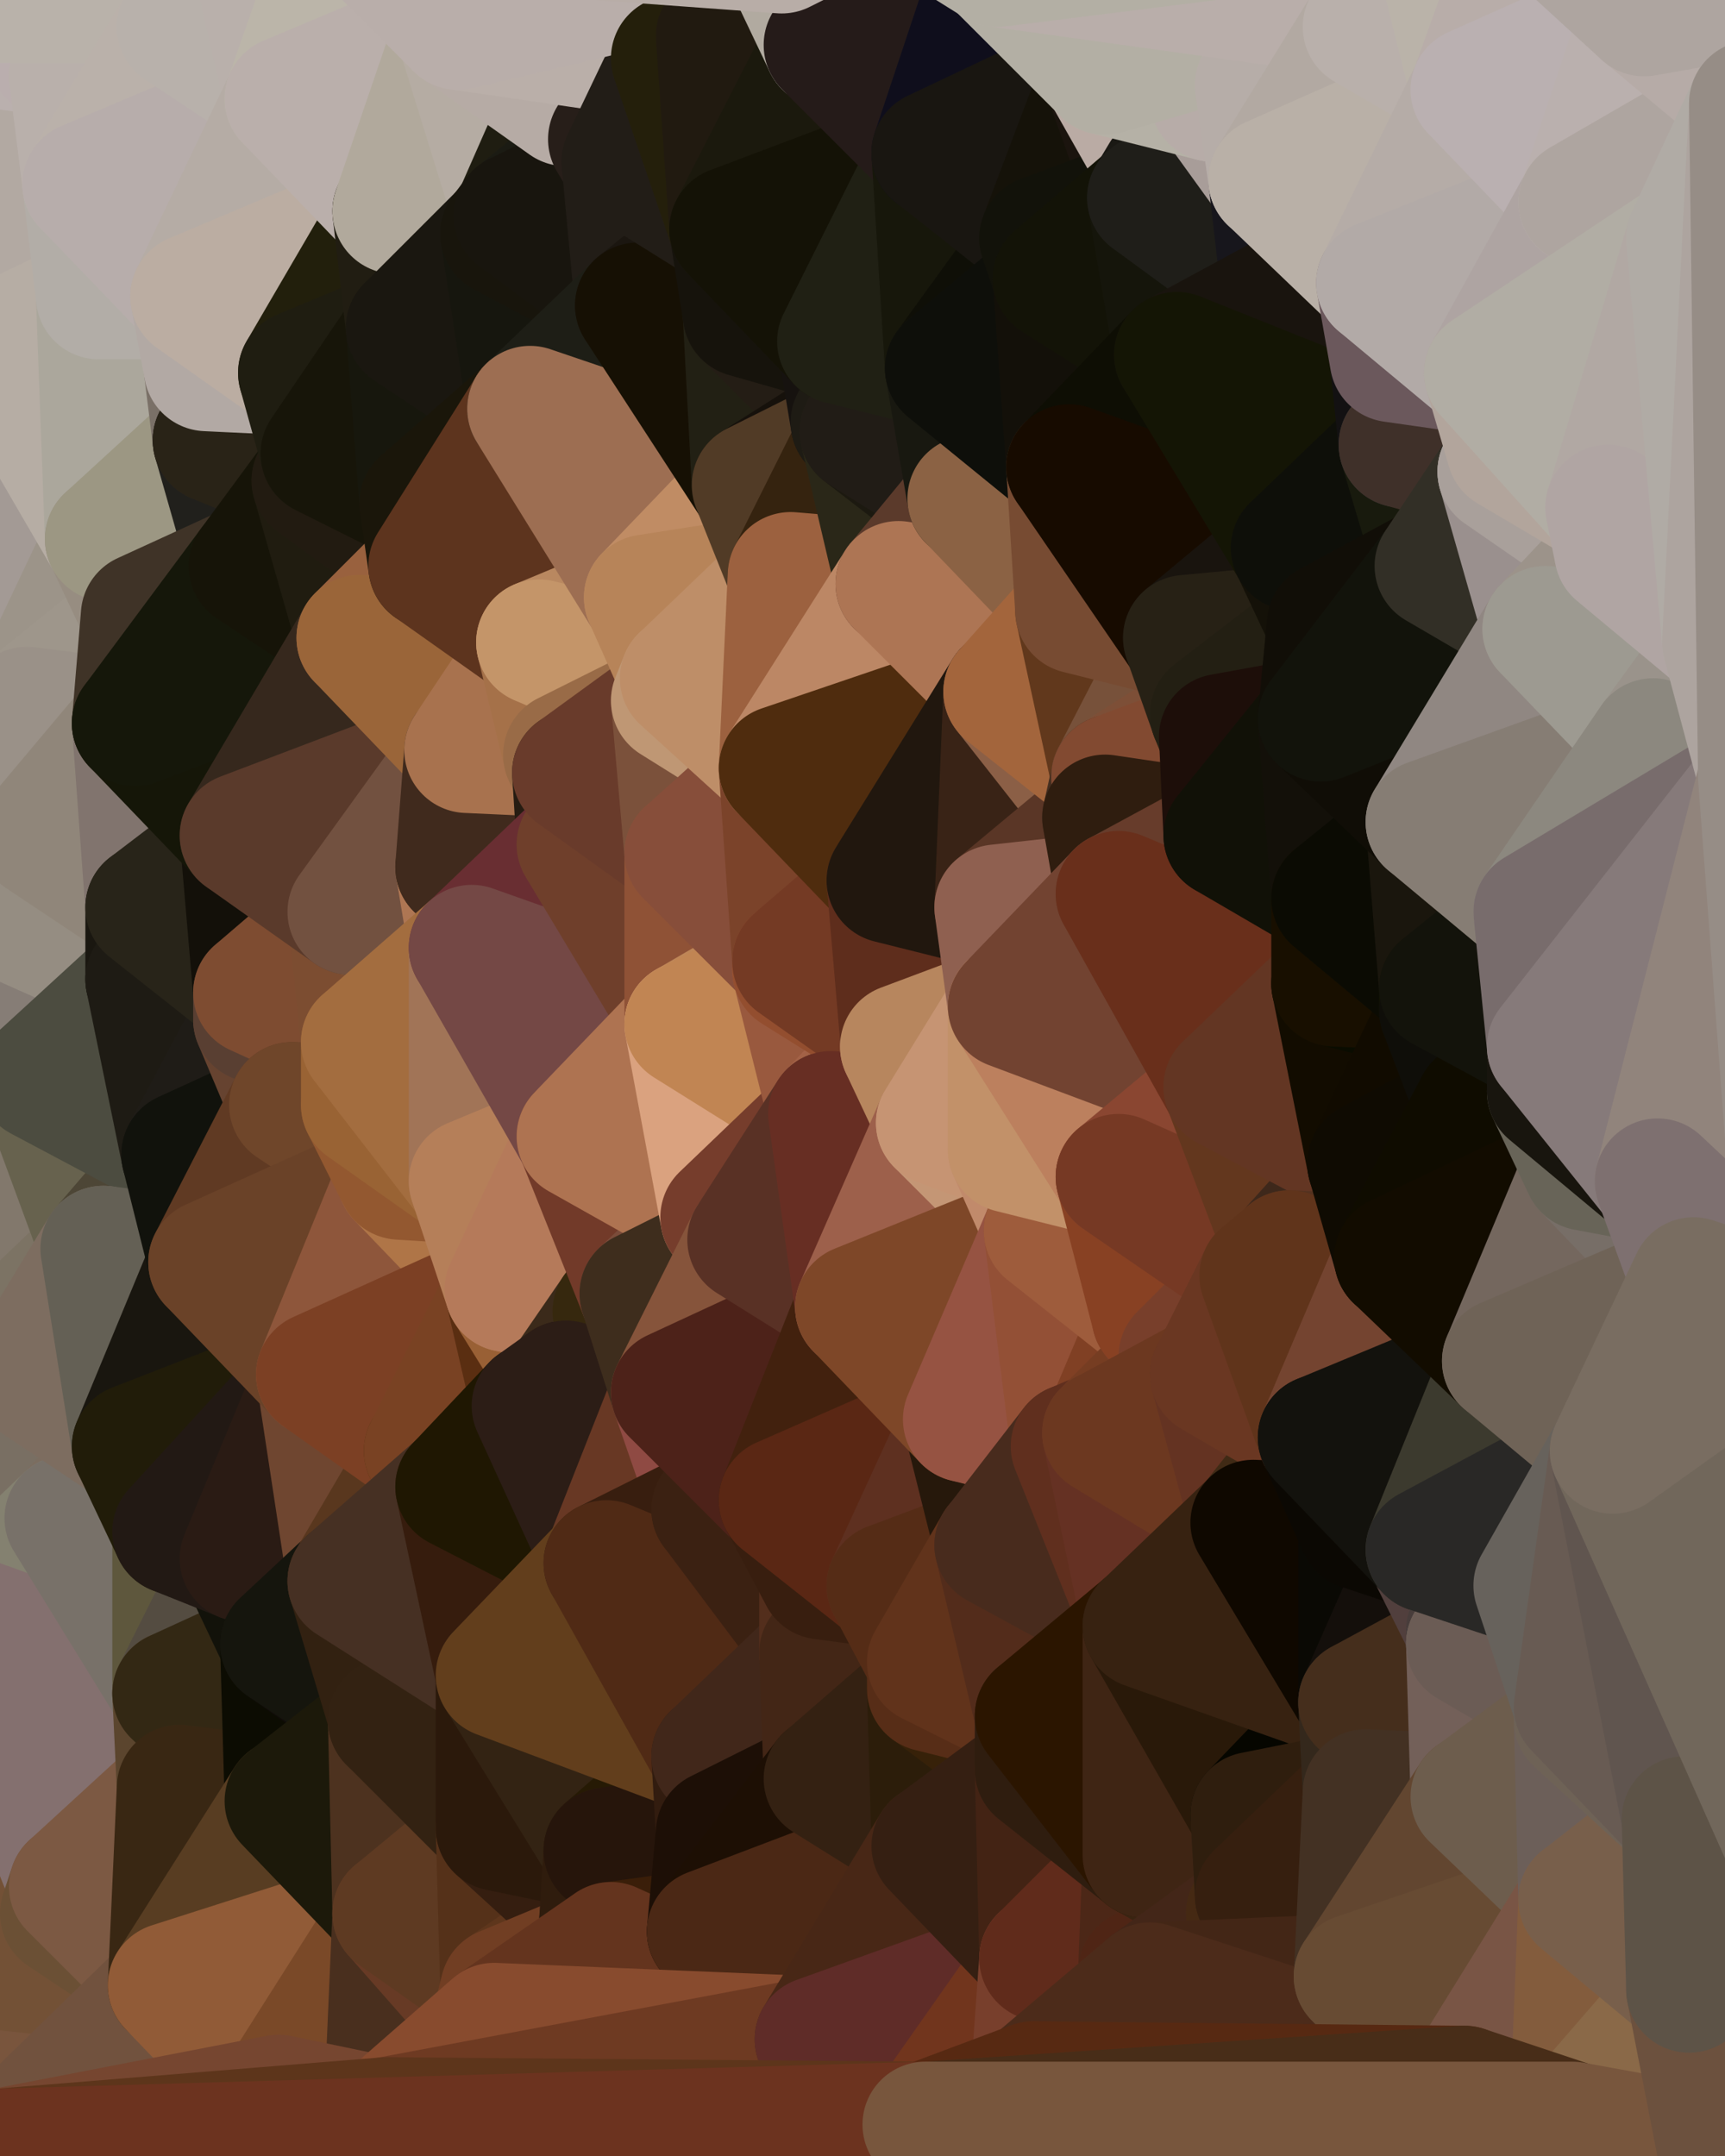 <?xml version="1.0" standalone="yes"?>
<svg width="384" height="480" xmlns="http://www.w3.org/2000/svg" version="1.1" ><polygon points="-28,60 -17,317 -17,180" fill="rgba(152, 143, 136, 1)" stroke="rgba(152, 143, 136, 1)" stroke-width="28" stroke-linejoin="round"/>
		<polygon points="-17,180 -17,317 -14,197" fill="rgba(147, 133, 122, 1)" stroke="rgba(147, 133, 122, 1)" stroke-width="28" stroke-linejoin="round"/>
		<polygon points="-17,317 -9,437 -8,360" fill="rgba(143, 125, 121, 1)" stroke="rgba(143, 125, 121, 1)" stroke-width="28" stroke-linejoin="round"/>
		<polygon points="-28,60 -4,38 0,0" fill="rgba(175, 166, 161, 1)" stroke="rgba(175, 166, 161, 1)" stroke-width="28" stroke-linejoin="round"/>
		<polygon points="0,300 -17,317 6,306" fill="rgba(128, 118, 106, 1)" stroke="rgba(128, 118, 106, 1)" stroke-width="28" stroke-linejoin="round"/>
		<polygon points="-17,180 -14,197 9,186" fill="rgba(151, 142, 137, 1)" stroke="rgba(151, 142, 137, 1)" stroke-width="28" stroke-linejoin="round"/>
		<polygon points="-14,197 -17,317 9,240" fill="rgba(140, 130, 120, 1)" stroke="rgba(140, 130, 120, 1)" stroke-width="28" stroke-linejoin="round"/>
		<polygon points="-17,317 0,300 9,240" fill="rgba(140, 134, 120, 1)" stroke="rgba(140, 134, 120, 1)" stroke-width="28" stroke-linejoin="round"/>
		<polygon points="-4,38 -28,60 -1,77" fill="rgba(186, 179, 163, 1)" stroke="rgba(186, 179, 163, 1)" stroke-width="28" stroke-linejoin="round"/>
		<polygon points="-17,317 -8,360 15,338" fill="rgba(128, 116, 102, 1)" stroke="rgba(128, 116, 102, 1)" stroke-width="28" stroke-linejoin="round"/>
		<polygon points="6,158 -17,180 9,186" fill="rgba(152, 143, 134, 1)" stroke="rgba(152, 143, 134, 1)" stroke-width="28" stroke-linejoin="round"/>
		<polygon points="-9,437 14,426 16,420" fill="rgba(135, 99, 67, 1)" stroke="rgba(135, 99, 67, 1)" stroke-width="28" stroke-linejoin="round"/>
		<polygon points="0,0 -4,38 16,17" fill="rgba(185, 175, 173, 1)" stroke="rgba(185, 175, 173, 1)" stroke-width="28" stroke-linejoin="round"/>
		<polygon points="-28,60 -17,180 6,158" fill="rgba(169, 159, 157, 1)" stroke="rgba(169, 159, 157, 1)" stroke-width="28" stroke-linejoin="round"/>
		<polygon points="-1,77 -28,60 6,158" fill="rgba(165, 152, 143, 1)" stroke="rgba(165, 152, 143, 1)" stroke-width="28" stroke-linejoin="round"/>
		<polygon points="6,306 -17,317 15,338" fill="rgba(126, 113, 97, 1)" stroke="rgba(126, 113, 97, 1)" stroke-width="28" stroke-linejoin="round"/>
		<polygon points="-8,360 -9,437 16,420" fill="rgba(120, 107, 98, 1)" stroke="rgba(120, 107, 98, 1)" stroke-width="28" stroke-linejoin="round"/>
		<polygon points="16,17 -4,38 19,41" fill="rgba(186, 176, 174, 1)" stroke="rgba(186, 176, 174, 1)" stroke-width="28" stroke-linejoin="round"/>
		<polygon points="-1,77 6,158 24,120" fill="rgba(163, 154, 149, 1)" stroke="rgba(163, 154, 149, 1)" stroke-width="28" stroke-linejoin="round"/>
		<polygon points="9,240 0,300 23,278" fill="rgba(130, 120, 108, 1)" stroke="rgba(130, 120, 108, 1)" stroke-width="28" stroke-linejoin="round"/>
		<polygon points="-4,38 -1,77 22,66" fill="rgba(178, 169, 162, 1)" stroke="rgba(178, 169, 162, 1)" stroke-width="28" stroke-linejoin="round"/>
		<polygon points="19,41 -4,38 22,66" fill="rgba(178, 169, 162, 1)" stroke="rgba(178, 169, 162, 1)" stroke-width="28" stroke-linejoin="round"/>
		<polygon points="0,0 16,17 30,0" fill="rgba(186, 174, 174, 1)" stroke="rgba(186, 174, 174, 1)" stroke-width="28" stroke-linejoin="round"/>
		<polygon points="6,306 15,338 30,322" fill="rgba(121, 111, 99, 1)" stroke="rgba(121, 111, 99, 1)" stroke-width="28" stroke-linejoin="round"/>
		<polygon points="0,300 6,306 23,278" fill="rgba(124, 115, 100, 1)" stroke="rgba(124, 115, 100, 1)" stroke-width="28" stroke-linejoin="round"/>
		<polygon points="24,120 6,158 32,137" fill="rgba(156, 148, 137, 1)" stroke="rgba(156, 148, 137, 1)" stroke-width="28" stroke-linejoin="round"/>
		<polygon points="33,202 9,186 33,218" fill="rgba(133, 124, 107, 1)" stroke="rgba(133, 124, 107, 1)" stroke-width="28" stroke-linejoin="round"/>
		<polygon points="-14,197 9,240 33,218" fill="rgba(134, 125, 118, 1)" stroke="rgba(134, 125, 118, 1)" stroke-width="28" stroke-linejoin="round"/>
		<polygon points="9,186 -14,197 33,218" fill="rgba(149, 141, 130, 1)" stroke="rgba(149, 141, 130, 1)" stroke-width="28" stroke-linejoin="round"/>
		<polygon points="6,158 30,161 32,137" fill="rgba(158, 150, 139, 1)" stroke="rgba(158, 150, 139, 1)" stroke-width="28" stroke-linejoin="round"/>
		<polygon points="6,158 9,186 30,161" fill="rgba(154, 145, 136, 1)" stroke="rgba(154, 145, 136, 1)" stroke-width="28" stroke-linejoin="round"/>
		<polygon points="30,322 15,338 39,341" fill="rgba(123, 109, 96, 1)" stroke="rgba(123, 109, 96, 1)" stroke-width="28" stroke-linejoin="round"/>
		<polygon points="-9,437 0,479 38,442" fill="rgba(121, 85, 61, 1)" stroke="rgba(121, 85, 61, 1)" stroke-width="28" stroke-linejoin="round"/>
		<polygon points="14,426 -9,437 38,442" fill="rgba(115, 81, 54, 1)" stroke="rgba(115, 81, 54, 1)" stroke-width="28" stroke-linejoin="round"/>
		<polygon points="9,240 23,278 41,257" fill="rgba(103, 98, 78, 1)" stroke="rgba(103, 98, 78, 1)" stroke-width="28" stroke-linejoin="round"/>
		<polygon points="39,377 16,420 40,398" fill="rgba(118, 92, 57, 1)" stroke="rgba(118, 92, 57, 1)" stroke-width="28" stroke-linejoin="round"/>
		<polygon points="30,0 16,17 40,6" fill="rgba(188, 179, 170, 1)" stroke="rgba(188, 179, 170, 1)" stroke-width="28" stroke-linejoin="round"/>
		<polygon points="15,338 -8,360 39,377" fill="rgba(132, 129, 112, 1)" stroke="rgba(132, 129, 112, 1)" stroke-width="28" stroke-linejoin="round"/>
		<polygon points="-8,360 16,420 39,377" fill="rgba(132, 112, 111, 1)" stroke="rgba(132, 112, 111, 1)" stroke-width="28" stroke-linejoin="round"/>
		<polygon points="16,420 14,426 38,442" fill="rgba(107, 80, 53, 1)" stroke="rgba(107, 80, 53, 1)" stroke-width="28" stroke-linejoin="round"/>
		<polygon points="43,66 22,66 46,82" fill="rgba(183, 174, 169, 1)" stroke="rgba(183, 174, 169, 1)" stroke-width="28" stroke-linejoin="round"/>
		<polygon points="39,341 15,338 39,377" fill="rgba(120, 113, 105, 1)" stroke="rgba(120, 113, 105, 1)" stroke-width="28" stroke-linejoin="round"/>
		<polygon points="22,66 -1,77 24,120" fill="rgba(182, 173, 164, 1)" stroke="rgba(182, 173, 164, 1)" stroke-width="28" stroke-linejoin="round"/>
		<polygon points="46,82 24,120 48,98" fill="rgba(172, 163, 154, 1)" stroke="rgba(172, 163, 154, 1)" stroke-width="28" stroke-linejoin="round"/>
		<polygon points="41,257 23,278 47,281" fill="rgba(77, 70, 54, 1)" stroke="rgba(77, 70, 54, 1)" stroke-width="28" stroke-linejoin="round"/>
		<polygon points="22,66 24,120 46,82" fill="rgba(171, 167, 156, 1)" stroke="rgba(171, 167, 156, 1)" stroke-width="28" stroke-linejoin="round"/>
		<polygon points="19,41 22,66 43,66" fill="rgba(178, 173, 167, 1)" stroke="rgba(178, 173, 167, 1)" stroke-width="28" stroke-linejoin="round"/>
		<polygon points="33,218 9,240 41,257" fill="rgba(76, 76, 64, 1)" stroke="rgba(76, 76, 64, 1)" stroke-width="28" stroke-linejoin="round"/>
		<polygon points="30,161 9,186 33,202" fill="rgba(144, 134, 122, 1)" stroke="rgba(144, 134, 122, 1)" stroke-width="28" stroke-linejoin="round"/>
		<polygon points="23,278 6,306 30,322" fill="rgba(125, 109, 96, 1)" stroke="rgba(125, 109, 96, 1)" stroke-width="28" stroke-linejoin="round"/>
		<polygon points="30,161 33,202 54,186" fill="rgba(129, 116, 110, 1)" stroke="rgba(129, 116, 110, 1)" stroke-width="28" stroke-linejoin="round"/>
		<polygon points="23,278 30,322 47,281" fill="rgba(100, 96, 85, 1)" stroke="rgba(100, 96, 85, 1)" stroke-width="28" stroke-linejoin="round"/>
		<polygon points="24,120 32,137 56,126" fill="rgba(151, 141, 129, 1)" stroke="rgba(151, 141, 129, 1)" stroke-width="28" stroke-linejoin="round"/>
		<polygon points="16,17 19,41 40,6" fill="rgba(185, 176, 171, 1)" stroke="rgba(185, 176, 171, 1)" stroke-width="28" stroke-linejoin="round"/>
		<polygon points="33,202 33,218 57,221" fill="rgba(26, 23, 16, 1)" stroke="rgba(26, 23, 16, 1)" stroke-width="28" stroke-linejoin="round"/>
		<polygon points="33,218 57,227 57,221" fill="rgba(21, 21, 11, 1)" stroke="rgba(21, 21, 11, 1)" stroke-width="28" stroke-linejoin="round"/>
		<polygon points="33,218 41,257 57,227" fill="rgba(30, 27, 20, 1)" stroke="rgba(30, 27, 20, 1)" stroke-width="28" stroke-linejoin="round"/>
		<polygon points="48,98 24,120 56,126" fill="rgba(156, 151, 131, 1)" stroke="rgba(156, 151, 131, 1)" stroke-width="28" stroke-linejoin="round"/>
		<polygon points="30,0 40,6 54,-21" fill="rgba(186, 175, 171, 1)" stroke="rgba(186, 175, 171, 1)" stroke-width="28" stroke-linejoin="round"/>
		<polygon points="0,0 30,0 54,-21" fill="rgba(185, 178, 170, 1)" stroke="rgba(185, 178, 170, 1)" stroke-width="28" stroke-linejoin="round"/>
		<polygon points="39,341 39,377 54,347" fill="rgba(94, 87, 61, 1)" stroke="rgba(94, 87, 61, 1)" stroke-width="28" stroke-linejoin="round"/>
		<polygon points="16,420 38,442 40,398" fill="rgba(124, 89, 67, 1)" stroke="rgba(124, 89, 67, 1)" stroke-width="28" stroke-linejoin="round"/>
		<polygon points="38,442 0,479 62,467" fill="rgba(113, 82, 62, 1)" stroke="rgba(113, 82, 62, 1)" stroke-width="28" stroke-linejoin="round"/>
		<polygon points="54,347 39,377 63,366" fill="rgba(84, 76, 65, 1)" stroke="rgba(84, 76, 65, 1)" stroke-width="28" stroke-linejoin="round"/>
		<polygon points="57,227 41,257 65,246" fill="rgba(31, 28, 23, 1)" stroke="rgba(31, 28, 23, 1)" stroke-width="28" stroke-linejoin="round"/>
		<polygon points="40,6 19,41 64,22" fill="rgba(186, 177, 170, 1)" stroke="rgba(186, 177, 170, 1)" stroke-width="28" stroke-linejoin="round"/>
		<polygon points="46,82 48,98 67,83" fill="rgba(122, 112, 103, 1)" stroke="rgba(122, 112, 103, 1)" stroke-width="28" stroke-linejoin="round"/>
		<polygon points="54,186 33,202 57,221" fill="rgba(40, 36, 25, 1)" stroke="rgba(40, 36, 25, 1)" stroke-width="28" stroke-linejoin="round"/>
		<polygon points="48,98 56,126 70,107" fill="rgba(33, 32, 28, 1)" stroke="rgba(33, 32, 28, 1)" stroke-width="28" stroke-linejoin="round"/>
		<polygon points="47,281 30,322 71,306" fill="rgba(25, 22, 15, 1)" stroke="rgba(25, 22, 15, 1)" stroke-width="28" stroke-linejoin="round"/>
		<polygon points="19,41 43,66 64,22" fill="rgba(183, 173, 171, 1)" stroke="rgba(183, 173, 171, 1)" stroke-width="28" stroke-linejoin="round"/>
		<polygon points="39,377 40,398 64,401" fill="rgba(91, 69, 46, 1)" stroke="rgba(91, 69, 46, 1)" stroke-width="28" stroke-linejoin="round"/>
		<polygon points="67,83 48,98 72,101" fill="rgba(44, 35, 30, 1)" stroke="rgba(44, 35, 30, 1)" stroke-width="28" stroke-linejoin="round"/>
		<polygon points="48,98 70,107 72,101" fill="rgba(41, 35, 23, 1)" stroke="rgba(41, 35, 23, 1)" stroke-width="28" stroke-linejoin="round"/>
		<polygon points="30,322 39,341 71,306" fill="rgba(33, 28, 9, 1)" stroke="rgba(33, 28, 9, 1)" stroke-width="28" stroke-linejoin="round"/>
		<polygon points="43,66 46,82 67,83" fill="rgba(178, 169, 164, 1)" stroke="rgba(178, 169, 164, 1)" stroke-width="28" stroke-linejoin="round"/>
		<polygon points="63,366 39,377 64,401" fill="rgba(51, 40, 20, 1)" stroke="rgba(51, 40, 20, 1)" stroke-width="28" stroke-linejoin="round"/>
		<polygon points="40,398 38,442 64,401" fill="rgba(57, 39, 19, 1)" stroke="rgba(57, 39, 19, 1)" stroke-width="28" stroke-linejoin="round"/>
		<polygon points="32,137 30,161 56,126" fill="rgba(63, 51, 39, 1)" stroke="rgba(63, 51, 39, 1)" stroke-width="28" stroke-linejoin="round"/>
		<polygon points="54,186 57,221 78,203" fill="rgba(19, 16, 9, 1)" stroke="rgba(19, 16, 9, 1)" stroke-width="28" stroke-linejoin="round"/>
		<polygon points="54,347 63,366 78,352" fill="rgba(18, 18, 10, 1)" stroke="rgba(18, 18, 10, 1)" stroke-width="28" stroke-linejoin="round"/>
		<polygon points="39,341 54,347 71,306" fill="rgba(34, 25, 20, 1)" stroke="rgba(34, 25, 20, 1)" stroke-width="28" stroke-linejoin="round"/>
		<polygon points="41,257 47,281 65,246" fill="rgba(17, 18, 12, 1)" stroke="rgba(17, 18, 12, 1)" stroke-width="28" stroke-linejoin="round"/>
		<polygon points="57,227 65,246 81,232" fill="rgba(102, 67, 48, 1)" stroke="rgba(102, 67, 48, 1)" stroke-width="28" stroke-linejoin="round"/>
		<polygon points="65,246 81,246 81,232" fill="rgba(119, 73, 40, 1)" stroke="rgba(119, 73, 40, 1)" stroke-width="28" stroke-linejoin="round"/>
		<polygon points="57,221 57,227 81,232" fill="rgba(89, 63, 50, 1)" stroke="rgba(89, 63, 50, 1)" stroke-width="28" stroke-linejoin="round"/>
		<polygon points="30,161 54,186 80,142" fill="rgba(21, 22, 8, 1)" stroke="rgba(21, 22, 8, 1)" stroke-width="28" stroke-linejoin="round"/>
		<polygon points="56,126 30,161 80,142" fill="rgba(21, 23, 10, 1)" stroke="rgba(21, 23, 10, 1)" stroke-width="28" stroke-linejoin="round"/>
		<polygon points="54,-21 40,6 64,22" fill="rgba(184, 177, 171, 1)" stroke="rgba(184, 177, 171, 1)" stroke-width="28" stroke-linejoin="round"/>
		<polygon points="54,-21 64,22 78,-18" fill="rgba(185, 176, 171, 1)" stroke="rgba(185, 176, 171, 1)" stroke-width="28" stroke-linejoin="round"/>
		<polygon points="63,366 64,401 87,383" fill="rgba(12, 12, 2, 1)" stroke="rgba(12, 12, 2, 1)" stroke-width="28" stroke-linejoin="round"/>
		<polygon points="87,382 63,366 87,383" fill="rgba(17, 12, 9, 1)" stroke="rgba(17, 12, 9, 1)" stroke-width="28" stroke-linejoin="round"/>
		<polygon points="64,401 38,442 88,426" fill="rgba(88, 61, 34, 1)" stroke="rgba(88, 61, 34, 1)" stroke-width="28" stroke-linejoin="round"/>
		<polygon points="64,22 43,66 88,47" fill="rgba(181, 172, 165, 1)" stroke="rgba(181, 172, 165, 1)" stroke-width="28" stroke-linejoin="round"/>
		<polygon points="78,203 57,221 81,232" fill="rgba(126, 76, 49, 1)" stroke="rgba(126, 76, 49, 1)" stroke-width="28" stroke-linejoin="round"/>
		<polygon points="65,246 47,281 89,262" fill="rgba(96, 58, 35, 1)" stroke="rgba(96, 58, 35, 1)" stroke-width="28" stroke-linejoin="round"/>
		<polygon points="81,246 65,246 89,262" fill="rgba(111, 70, 42, 1)" stroke="rgba(111, 70, 42, 1)" stroke-width="28" stroke-linejoin="round"/>
		<polygon points="43,66 67,83 88,47" fill="rgba(187, 173, 162, 1)" stroke="rgba(187, 173, 162, 1)" stroke-width="28" stroke-linejoin="round"/>
		<polygon points="38,442 62,467 88,426" fill="rgba(145, 91, 55, 1)" stroke="rgba(145, 91, 55, 1)" stroke-width="28" stroke-linejoin="round"/>
		<polygon points="70,107 56,126 80,142" fill="rgba(22, 20, 8, 1)" stroke="rgba(22, 20, 8, 1)" stroke-width="28" stroke-linejoin="round"/>
		<polygon points="71,306 54,347 78,352" fill="rgba(42, 27, 20, 1)" stroke="rgba(42, 27, 20, 1)" stroke-width="28" stroke-linejoin="round"/>
		<polygon points="72,101 70,107 94,112" fill="rgba(20, 22, 9, 1)" stroke="rgba(20, 22, 9, 1)" stroke-width="28" stroke-linejoin="round"/>
		<polygon points="88,47 67,83 91,73" fill="rgba(34, 31, 12, 1)" stroke="rgba(34, 31, 12, 1)" stroke-width="28" stroke-linejoin="round"/>
		<polygon points="71,306 78,352 95,323" fill="rgba(111, 70, 48, 1)" stroke="rgba(111, 70, 48, 1)" stroke-width="28" stroke-linejoin="round"/>
		<polygon points="78,352 63,366 87,382" fill="rgba(21, 21, 13, 1)" stroke="rgba(21, 21, 13, 1)" stroke-width="28" stroke-linejoin="round"/>
		<polygon points="70,107 80,142 96,126" fill="rgba(32, 28, 16, 1)" stroke="rgba(32, 28, 16, 1)" stroke-width="28" stroke-linejoin="round"/>
		<polygon points="94,112 70,107 96,126" fill="rgba(34, 27, 17, 1)" stroke="rgba(34, 27, 17, 1)" stroke-width="28" stroke-linejoin="round"/>
		<polygon points="67,83 72,101 91,73" fill="rgba(31, 29, 17, 1)" stroke="rgba(31, 29, 17, 1)" stroke-width="28" stroke-linejoin="round"/>
		<polygon points="47,281 71,306 89,262" fill="rgba(106, 66, 40, 1)" stroke="rgba(106, 66, 40, 1)" stroke-width="28" stroke-linejoin="round"/>
		<polygon points="78,-18 64,22 102,6" fill="rgba(187, 181, 169, 1)" stroke="rgba(187, 181, 169, 1)" stroke-width="28" stroke-linejoin="round"/>
		<polygon points="95,323 78,352 102,331" fill="rgba(89, 55, 30, 1)" stroke="rgba(89, 55, 30, 1)" stroke-width="28" stroke-linejoin="round"/>
		<polygon points="62,467 86,472 88,426" fill="rgba(122, 73, 40, 1)" stroke="rgba(122, 73, 40, 1)" stroke-width="28" stroke-linejoin="round"/>
		<polygon points="80,142 54,186 104,167" fill="rgba(54, 40, 29, 1)" stroke="rgba(54, 40, 29, 1)" stroke-width="28" stroke-linejoin="round"/>
		<polygon points="78,203 81,232 105,211" fill="rgba(124, 77, 49, 1)" stroke="rgba(124, 77, 49, 1)" stroke-width="28" stroke-linejoin="round"/>
		<polygon points="102,193 78,203 105,211" fill="rgba(124, 83, 55, 1)" stroke="rgba(124, 83, 55, 1)" stroke-width="28" stroke-linejoin="round"/>
		<polygon points="54,186 78,203 104,167" fill="rgba(90, 58, 43, 1)" stroke="rgba(90, 58, 43, 1)" stroke-width="28" stroke-linejoin="round"/>
		<polygon points="78,203 102,193 104,167" fill="rgba(114, 81, 64, 1)" stroke="rgba(114, 81, 64, 1)" stroke-width="28" stroke-linejoin="round"/>
		<polygon points="91,73 72,101 94,112" fill="rgba(23, 21, 9, 1)" stroke="rgba(23, 21, 9, 1)" stroke-width="28" stroke-linejoin="round"/>
		<polygon points="87,383 64,401 88,426" fill="rgba(28, 25, 10, 1)" stroke="rgba(28, 25, 10, 1)" stroke-width="28" stroke-linejoin="round"/>
		<polygon points="88,426 86,472 110,451" fill="rgba(73, 47, 30, 1)" stroke="rgba(73, 47, 30, 1)" stroke-width="28" stroke-linejoin="round"/>
		<polygon points="64,22 88,47 102,6" fill="rgba(186, 175, 171, 1)" stroke="rgba(186, 175, 171, 1)" stroke-width="28" stroke-linejoin="round"/>
		<polygon points="87,383 88,426 111,407" fill="rgba(77, 50, 31, 1)" stroke="rgba(77, 50, 31, 1)" stroke-width="28" stroke-linejoin="round"/>
		<polygon points="88,426 110,451 112,443" fill="rgba(103, 58, 37, 1)" stroke="rgba(103, 58, 37, 1)" stroke-width="28" stroke-linejoin="round"/>
		<polygon points="89,262 71,306 113,287" fill="rgba(142, 86, 59, 1)" stroke="rgba(142, 86, 59, 1)" stroke-width="28" stroke-linejoin="round"/>
		<polygon points="105,263 89,262 113,287" fill="rgba(175, 117, 71, 1)" stroke="rgba(175, 117, 71, 1)" stroke-width="28" stroke-linejoin="round"/>
		<polygon points="88,47 91,73 112,52" fill="rgba(33, 29, 18, 1)" stroke="rgba(33, 29, 18, 1)" stroke-width="28" stroke-linejoin="round"/>
		<polygon points="87,382 87,383 111,373" fill="rgba(51, 35, 20, 1)" stroke="rgba(51, 35, 20, 1)" stroke-width="28" stroke-linejoin="round"/>
		<polygon points="78,352 87,382 111,373" fill="rgba(50, 33, 17, 1)" stroke="rgba(50, 33, 17, 1)" stroke-width="28" stroke-linejoin="round"/>
		<polygon points="81,246 89,262 105,263" fill="rgba(147, 88, 48, 1)" stroke="rgba(147, 88, 48, 1)" stroke-width="28" stroke-linejoin="round"/>
		<polygon points="88,47 112,52 115,48" fill="rgba(34, 27, 19, 1)" stroke="rgba(34, 27, 19, 1)" stroke-width="28" stroke-linejoin="round"/>
		<polygon points="71,306 95,323 113,287" fill="rgba(124, 64, 36, 1)" stroke="rgba(124, 64, 36, 1)" stroke-width="28" stroke-linejoin="round"/>
		<polygon points="91,73 94,112 118,91" fill="rgba(23, 23, 13, 1)" stroke="rgba(23, 23, 13, 1)" stroke-width="28" stroke-linejoin="round"/>
		<polygon points="96,126 80,142 120,143" fill="rgba(153, 97, 62, 1)" stroke="rgba(153, 97, 62, 1)" stroke-width="28" stroke-linejoin="round"/>
		<polygon points="80,142 104,167 120,143" fill="rgba(154, 101, 57, 1)" stroke="rgba(154, 101, 57, 1)" stroke-width="28" stroke-linejoin="round"/>
		<polygon points="95,323 102,331 119,313" fill="rgba(77, 44, 11, 1)" stroke="rgba(77, 44, 11, 1)" stroke-width="28" stroke-linejoin="round"/>
		<polygon points="113,287 95,323 119,313" fill="rgba(121, 66, 35, 1)" stroke="rgba(121, 66, 35, 1)" stroke-width="28" stroke-linejoin="round"/>
		<polygon points="102,6 88,47 115,48" fill="rgba(177, 169, 156, 1)" stroke="rgba(177, 169, 156, 1)" stroke-width="28" stroke-linejoin="round"/>
		<polygon points="111,407 88,426 112,443" fill="rgba(94, 58, 34, 1)" stroke="rgba(94, 58, 34, 1)" stroke-width="28" stroke-linejoin="round"/>
		<polygon points="87,383 111,407 111,373" fill="rgba(51, 34, 18, 1)" stroke="rgba(51, 34, 18, 1)" stroke-width="28" stroke-linejoin="round"/>
		<polygon points="102,331 78,352 111,373" fill="rgba(70, 48, 35, 1)" stroke="rgba(70, 48, 35, 1)" stroke-width="28" stroke-linejoin="round"/>
		<polygon points="102,6 115,48 126,23" fill="rgba(181, 172, 163, 1)" stroke="rgba(181, 172, 163, 1)" stroke-width="28" stroke-linejoin="round"/>
		<polygon points="126,168 104,167 128,172" fill="rgba(158, 108, 71, 1)" stroke="rgba(158, 108, 71, 1)" stroke-width="28" stroke-linejoin="round"/>
		<polygon points="113,287 119,313 126,308" fill="rgba(90, 46, 17, 1)" stroke="rgba(90, 46, 17, 1)" stroke-width="28" stroke-linejoin="round"/>
		<polygon points="81,232 81,246 105,263" fill="rgba(153, 99, 52, 1)" stroke="rgba(153, 99, 52, 1)" stroke-width="28" stroke-linejoin="round"/>
		<polygon points="102,193 105,211 129,188" fill="rgba(174, 118, 83, 1)" stroke="rgba(174, 118, 83, 1)" stroke-width="28" stroke-linejoin="round"/>
		<polygon points="128,172 102,193 129,188" fill="rgba(36, 27, 12, 1)" stroke="rgba(36, 27, 12, 1)" stroke-width="28" stroke-linejoin="round"/>
		<polygon points="104,167 102,193 128,172" fill="rgba(64, 42, 29, 1)" stroke="rgba(64, 42, 29, 1)" stroke-width="28" stroke-linejoin="round"/>
		<polygon points="120,143 104,167 126,168" fill="rgba(168, 114, 78, 1)" stroke="rgba(168, 114, 78, 1)" stroke-width="28" stroke-linejoin="round"/>
		<polygon points="112,52 91,73 118,91" fill="rgba(26, 23, 16, 1)" stroke="rgba(26, 23, 16, 1)" stroke-width="28" stroke-linejoin="round"/>
		<polygon points="81,232 105,263 105,211" fill="rgba(163, 109, 63, 1)" stroke="rgba(163, 109, 63, 1)" stroke-width="28" stroke-linejoin="round"/>
		<polygon points="111,407 112,443 134,428" fill="rgba(85, 49, 25, 1)" stroke="rgba(85, 49, 25, 1)" stroke-width="28" stroke-linejoin="round"/>
		<polygon points="105,211 105,263 129,253" fill="rgba(161, 116, 87, 1)" stroke="rgba(161, 116, 87, 1)" stroke-width="28" stroke-linejoin="round"/>
		<polygon points="102,331 111,373 135,348" fill="rgba(54, 28, 13, 1)" stroke="rgba(54, 28, 13, 1)" stroke-width="28" stroke-linejoin="round"/>
		<polygon points="134,428 112,443 136,433" fill="rgba(94, 54, 28, 1)" stroke="rgba(94, 54, 28, 1)" stroke-width="28" stroke-linejoin="round"/>
		<polygon points="111,407 134,428 135,412" fill="rgba(53, 30, 16, 1)" stroke="rgba(53, 30, 16, 1)" stroke-width="28" stroke-linejoin="round"/>
		<polygon points="113,287 126,308 137,292" fill="rgba(153, 96, 53, 1)" stroke="rgba(153, 96, 53, 1)" stroke-width="28" stroke-linejoin="round"/>
		<polygon points="126,23 115,48 136,31" fill="rgba(31, 29, 17, 1)" stroke="rgba(31, 29, 17, 1)" stroke-width="28" stroke-linejoin="round"/>
		<polygon points="136,31 115,48 139,36" fill="rgba(27, 27, 19, 1)" stroke="rgba(27, 27, 19, 1)" stroke-width="28" stroke-linejoin="round"/>
		<polygon points="119,313 102,331 135,348" fill="rgba(31, 23, 2, 1)" stroke="rgba(31, 23, 2, 1)" stroke-width="28" stroke-linejoin="round"/>
		<polygon points="105,263 113,287 129,253" fill="rgba(181, 127, 89, 1)" stroke="rgba(181, 127, 89, 1)" stroke-width="28" stroke-linejoin="round"/>
		<polygon points="112,52 118,91 142,68" fill="rgba(22, 22, 14, 1)" stroke="rgba(22, 22, 14, 1)" stroke-width="28" stroke-linejoin="round"/>
		<polygon points="115,48 112,52 142,68" fill="rgba(24, 21, 12, 1)" stroke="rgba(24, 21, 12, 1)" stroke-width="28" stroke-linejoin="round"/>
		<polygon points="94,112 96,126 118,91" fill="rgba(26, 22, 10, 1)" stroke="rgba(26, 22, 10, 1)" stroke-width="28" stroke-linejoin="round"/>
		<polygon points="118,91 120,143 144,133" fill="rgba(189, 134, 93, 1)" stroke="rgba(189, 134, 93, 1)" stroke-width="28" stroke-linejoin="round"/>
		<polygon points="129,253 137,292 143,288" fill="rgba(181, 124, 97, 1)" stroke="rgba(181, 124, 97, 1)" stroke-width="28" stroke-linejoin="round"/>
		<polygon points="129,253 113,287 137,292" fill="rgba(181, 122, 90, 1)" stroke="rgba(181, 122, 90, 1)" stroke-width="28" stroke-linejoin="round"/>
		<polygon points="112,443 110,451 136,433" fill="rgba(113, 62, 35, 1)" stroke="rgba(113, 62, 35, 1)" stroke-width="28" stroke-linejoin="round"/>
		<polygon points="118,91 96,126 120,143" fill="rgba(93, 52, 30, 1)" stroke="rgba(93, 52, 30, 1)" stroke-width="28" stroke-linejoin="round"/>
		<polygon points="137,292 126,308 150,310" fill="rgba(59, 42, 26, 1)" stroke="rgba(59, 42, 26, 1)" stroke-width="28" stroke-linejoin="round"/>
		<polygon points="120,143 126,168 150,156" fill="rgba(165, 113, 73, 1)" stroke="rgba(165, 113, 73, 1)" stroke-width="28" stroke-linejoin="round"/>
		<polygon points="126,23 136,31 150,13" fill="rgba(136, 118, 114, 1)" stroke="rgba(136, 118, 114, 1)" stroke-width="28" stroke-linejoin="round"/>
		<polygon points="139,36 115,48 142,68" fill="rgba(24, 21, 14, 1)" stroke="rgba(24, 21, 14, 1)" stroke-width="28" stroke-linejoin="round"/>
		<polygon points="111,373 111,407 135,412" fill="rgba(43, 25, 11, 1)" stroke="rgba(43, 25, 11, 1)" stroke-width="28" stroke-linejoin="round"/>
		<polygon points="144,133 120,143 152,151" fill="rgba(185, 136, 96, 1)" stroke="rgba(185, 136, 96, 1)" stroke-width="28" stroke-linejoin="round"/>
		<polygon points="120,143 150,156 152,151" fill="rgba(196, 149, 105, 1)" stroke="rgba(196, 149, 105, 1)" stroke-width="28" stroke-linejoin="round"/>
		<polygon points="126,168 128,172 150,156" fill="rgba(153, 107, 71, 1)" stroke="rgba(153, 107, 71, 1)" stroke-width="28" stroke-linejoin="round"/>
		<polygon points="128,172 129,188 153,190" fill="rgba(38, 28, 18, 1)" stroke="rgba(38, 28, 18, 1)" stroke-width="28" stroke-linejoin="round"/>
		<polygon points="129,188 105,211 153,228" fill="rgba(105, 46, 50, 1)" stroke="rgba(105, 46, 50, 1)" stroke-width="28" stroke-linejoin="round"/>
		<polygon points="105,211 129,253 153,228" fill="rgba(116, 72, 69, 1)" stroke="rgba(116, 72, 69, 1)" stroke-width="28" stroke-linejoin="round"/>
		<polygon points="126,308 135,348 150,310" fill="rgba(37, 18, 11, 1)" stroke="rgba(37, 18, 11, 1)" stroke-width="28" stroke-linejoin="round"/>
		<polygon points="143,288 137,292 150,310" fill="rgba(54, 40, 14, 1)" stroke="rgba(54, 40, 14, 1)" stroke-width="28" stroke-linejoin="round"/>
		<polygon points="102,6 126,23 150,13" fill="rgba(182, 171, 165, 1)" stroke="rgba(182, 171, 165, 1)" stroke-width="28" stroke-linejoin="round"/>
		<polygon points="126,308 119,313 135,348" fill="rgba(44, 29, 22, 1)" stroke="rgba(44, 29, 22, 1)" stroke-width="28" stroke-linejoin="round"/>
		<polygon points="134,428 136,433 158,430" fill="rgba(54, 33, 16, 1)" stroke="rgba(54, 33, 16, 1)" stroke-width="28" stroke-linejoin="round"/>
		<polygon points="111,373 135,412 159,391" fill="rgba(51, 35, 19, 1)" stroke="rgba(51, 35, 19, 1)" stroke-width="28" stroke-linejoin="round"/>
		<polygon points="150,310 135,348 159,336" fill="rgba(104, 56, 36, 1)" stroke="rgba(104, 56, 36, 1)" stroke-width="28" stroke-linejoin="round"/>
		<polygon points="129,253 143,288 161,271" fill="rgba(114, 58, 41, 1)" stroke="rgba(114, 58, 41, 1)" stroke-width="28" stroke-linejoin="round"/>
		<polygon points="159,391 135,412 160,408" fill="rgba(38, 26, 4, 1)" stroke="rgba(38, 26, 4, 1)" stroke-width="28" stroke-linejoin="round"/>
		<polygon points="135,412 134,428 158,430" fill="rgba(47, 28, 13, 1)" stroke="rgba(47, 28, 13, 1)" stroke-width="28" stroke-linejoin="round"/>
		<polygon points="129,188 153,228 153,190" fill="rgba(111, 63, 43, 1)" stroke="rgba(111, 63, 43, 1)" stroke-width="28" stroke-linejoin="round"/>
		<polygon points="136,31 139,36 150,13" fill="rgba(39, 30, 25, 1)" stroke="rgba(39, 30, 25, 1)" stroke-width="28" stroke-linejoin="round"/>
		<polygon points="139,36 142,68 163,51" fill="rgba(34, 29, 23, 1)" stroke="rgba(34, 29, 23, 1)" stroke-width="28" stroke-linejoin="round"/>
		<polygon points="135,412 158,430 160,408" fill="rgba(38, 21, 11, 1)" stroke="rgba(38, 21, 11, 1)" stroke-width="28" stroke-linejoin="round"/>
		<polygon points="135,348 111,373 159,391" fill="rgba(98, 62, 28, 1)" stroke="rgba(98, 62, 28, 1)" stroke-width="28" stroke-linejoin="round"/>
		<polygon points="150,156 128,172 153,190" fill="rgba(105, 59, 43, 1)" stroke="rgba(105, 59, 43, 1)" stroke-width="28" stroke-linejoin="round"/>
		<polygon points="62,467 0,479 86,472" fill="rgba(118, 70, 48, 1)" stroke="rgba(118, 70, 48, 1)" stroke-width="28" stroke-linejoin="round"/>
		<polygon points="142,68 118,91 168,108" fill="rgba(30, 30, 22, 1)" stroke="rgba(30, 30, 22, 1)" stroke-width="28" stroke-linejoin="round"/>
		<polygon points="118,91 144,133 168,108" fill="rgba(157, 110, 82, 1)" stroke="rgba(157, 110, 82, 1)" stroke-width="28" stroke-linejoin="round"/>
		<polygon points="161,271 143,288 167,276" fill="rgba(123, 76, 58, 1)" stroke="rgba(123, 76, 58, 1)" stroke-width="28" stroke-linejoin="round"/>
		<polygon points="163,51 142,68 166,70" fill="rgba(27, 22, 16, 1)" stroke="rgba(27, 22, 16, 1)" stroke-width="28" stroke-linejoin="round"/>
		<polygon points="150,13 160,8 174,-11" fill="rgba(182, 176, 164, 1)" stroke="rgba(182, 176, 164, 1)" stroke-width="28" stroke-linejoin="round"/>
		<polygon points="150,156 153,190 174,171" fill="rgba(123, 81, 59, 1)" stroke="rgba(123, 81, 59, 1)" stroke-width="28" stroke-linejoin="round"/>
		<polygon points="153,228 129,253 161,271" fill="rgba(174, 115, 81, 1)" stroke="rgba(174, 115, 81, 1)" stroke-width="28" stroke-linejoin="round"/>
		<polygon points="168,108 144,133 176,128" fill="rgba(192, 140, 100, 1)" stroke="rgba(192, 140, 100, 1)" stroke-width="28" stroke-linejoin="round"/>
		<polygon points="166,70 142,68 168,108" fill="rgba(22, 16, 4, 1)" stroke="rgba(22, 16, 4, 1)" stroke-width="28" stroke-linejoin="round"/>
		<polygon points="153,190 153,228 177,214" fill="rgba(143, 82, 54, 1)" stroke="rgba(143, 82, 54, 1)" stroke-width="28" stroke-linejoin="round"/>
		<polygon points="153,228 177,216 177,214" fill="rgba(190, 134, 87, 1)" stroke="rgba(190, 134, 87, 1)" stroke-width="28" stroke-linejoin="round"/>
		<polygon points="144,133 152,151 176,128" fill="rgba(183, 132, 89, 1)" stroke="rgba(183, 132, 89, 1)" stroke-width="28" stroke-linejoin="round"/>
		<polygon points="150,310 159,336 174,334" fill="rgba(143, 74, 67, 1)" stroke="rgba(143, 74, 67, 1)" stroke-width="28" stroke-linejoin="round"/>
		<polygon points="102,6 150,13 174,-11" fill="rgba(186, 175, 169, 1)" stroke="rgba(186, 175, 169, 1)" stroke-width="28" stroke-linejoin="round"/>
		<polygon points="152,151 150,156 174,171" fill="rgba(191, 151, 116, 1)" stroke="rgba(191, 151, 116, 1)" stroke-width="28" stroke-linejoin="round"/>
		<polygon points="143,288 150,310 167,276" fill="rgba(62, 45, 29, 1)" stroke="rgba(62, 45, 29, 1)" stroke-width="28" stroke-linejoin="round"/>
		<polygon points="150,13 139,36 163,51" fill="rgba(34, 29, 23, 1)" stroke="rgba(34, 29, 23, 1)" stroke-width="28" stroke-linejoin="round"/>
		<polygon points="158,430 136,433 182,454" fill="rgba(58, 30, 9, 1)" stroke="rgba(58, 30, 9, 1)" stroke-width="28" stroke-linejoin="round"/>
		<polygon points="159,336 135,348 183,368" fill="rgba(56, 30, 15, 1)" stroke="rgba(56, 30, 15, 1)" stroke-width="28" stroke-linejoin="round"/>
		<polygon points="135,348 159,391 183,368" fill="rgba(80, 42, 21, 1)" stroke="rgba(80, 42, 21, 1)" stroke-width="28" stroke-linejoin="round"/>
		<polygon points="174,334 159,336 183,351" fill="rgba(56, 31, 11, 1)" stroke="rgba(56, 31, 11, 1)" stroke-width="28" stroke-linejoin="round"/>
		<polygon points="159,391 160,408 184,396" fill="rgba(50, 28, 15, 1)" stroke="rgba(50, 28, 15, 1)" stroke-width="28" stroke-linejoin="round"/>
		<polygon points="183,351 159,336 183,368" fill="rgba(59, 33, 18, 1)" stroke="rgba(59, 33, 18, 1)" stroke-width="28" stroke-linejoin="round"/>
		<polygon points="78,-18 102,6 174,-11" fill="rgba(185, 174, 170, 1)" stroke="rgba(185, 174, 170, 1)" stroke-width="28" stroke-linejoin="round"/>
		<polygon points="153,228 161,271 185,248" fill="rgba(218, 162, 127, 1)" stroke="rgba(218, 162, 127, 1)" stroke-width="28" stroke-linejoin="round"/>
		<polygon points="174,-11 160,8 184,10" fill="rgba(184, 174, 164, 1)" stroke="rgba(184, 174, 164, 1)" stroke-width="28" stroke-linejoin="round"/>
		<polygon points="160,8 150,13 163,51" fill="rgba(36, 31, 11, 1)" stroke="rgba(36, 31, 11, 1)" stroke-width="28" stroke-linejoin="round"/>
		<polygon points="136,433 110,451 182,454" fill="rgba(100, 52, 30, 1)" stroke="rgba(100, 52, 30, 1)" stroke-width="28" stroke-linejoin="round"/>
		<polygon points="166,70 168,108 190,94" fill="rgba(34, 32, 20, 1)" stroke="rgba(34, 32, 20, 1)" stroke-width="28" stroke-linejoin="round"/>
		<polygon points="177,216 153,228 185,248" fill="rgba(193, 133, 83, 1)" stroke="rgba(193, 133, 83, 1)" stroke-width="28" stroke-linejoin="round"/>
		<polygon points="183,368 159,391 184,396" fill="rgba(65, 39, 26, 1)" stroke="rgba(65, 39, 26, 1)" stroke-width="28" stroke-linejoin="round"/>
		<polygon points="187,76 166,70 190,94" fill="rgba(36, 29, 21, 1)" stroke="rgba(36, 29, 21, 1)" stroke-width="28" stroke-linejoin="round"/>
		<polygon points="161,271 167,276 185,248" fill="rgba(118, 61, 44, 1)" stroke="rgba(118, 61, 44, 1)" stroke-width="28" stroke-linejoin="round"/>
		<polygon points="190,94 168,108 192,96" fill="rgba(22, 17, 11, 1)" stroke="rgba(22, 17, 11, 1)" stroke-width="28" stroke-linejoin="round"/>
		<polygon points="167,276 150,310 191,291" fill="rgba(134, 84, 59, 1)" stroke="rgba(134, 84, 59, 1)" stroke-width="28" stroke-linejoin="round"/>
		<polygon points="160,8 163,51 184,10" fill="rgba(33, 26, 16, 1)" stroke="rgba(33, 26, 16, 1)" stroke-width="28" stroke-linejoin="round"/>
		<polygon points="174,171 153,190 177,214" fill="rgba(135, 78, 58, 1)" stroke="rgba(135, 78, 58, 1)" stroke-width="28" stroke-linejoin="round"/>
		<polygon points="152,151 174,171 176,128" fill="rgba(190, 142, 104, 1)" stroke="rgba(190, 142, 104, 1)" stroke-width="28" stroke-linejoin="round"/>
		<polygon points="174,171 177,214 198,196" fill="rgba(123, 67, 42, 1)" stroke="rgba(123, 67, 42, 1)" stroke-width="28" stroke-linejoin="round"/>
		<polygon points="150,310 174,334 191,291" fill="rgba(77, 34, 25, 1)" stroke="rgba(77, 34, 25, 1)" stroke-width="28" stroke-linejoin="round"/>
		<polygon points="163,51 166,70 187,76" fill="rgba(22, 19, 12, 1)" stroke="rgba(22, 19, 12, 1)" stroke-width="28" stroke-linejoin="round"/>
		<polygon points="183,351 183,368 198,353" fill="rgba(83, 46, 28, 1)" stroke="rgba(83, 46, 28, 1)" stroke-width="28" stroke-linejoin="round"/>
		<polygon points="177,216 185,248 201,231" fill="rgba(153, 89, 62, 1)" stroke="rgba(153, 89, 62, 1)" stroke-width="28" stroke-linejoin="round"/>
		<polygon points="185,248 201,233 201,231" fill="rgba(164, 98, 72, 1)" stroke="rgba(164, 98, 72, 1)" stroke-width="28" stroke-linejoin="round"/>
		<polygon points="168,108 176,128 192,96" fill="rgba(81, 59, 38, 1)" stroke="rgba(81, 59, 38, 1)" stroke-width="28" stroke-linejoin="round"/>
		<polygon points="160,408 158,430 184,396" fill="rgba(29, 15, 6, 1)" stroke="rgba(29, 15, 6, 1)" stroke-width="28" stroke-linejoin="round"/>
		<polygon points="198,353 183,368 207,370" fill="rgba(88, 47, 27, 1)" stroke="rgba(88, 47, 27, 1)" stroke-width="28" stroke-linejoin="round"/>
		<polygon points="183,368 207,376 207,370" fill="rgba(81, 46, 27, 1)" stroke="rgba(81, 46, 27, 1)" stroke-width="28" stroke-linejoin="round"/>
		<polygon points="184,10 163,51 208,34" fill="rgba(27, 25, 13, 1)" stroke="rgba(27, 25, 13, 1)" stroke-width="28" stroke-linejoin="round"/>
		<polygon points="183,368 184,396 207,376" fill="rgba(67, 38, 22, 1)" stroke="rgba(67, 38, 22, 1)" stroke-width="28" stroke-linejoin="round"/>
		<polygon points="192,96 176,128 200,130" fill="rgba(53, 35, 15, 1)" stroke="rgba(53, 35, 15, 1)" stroke-width="28" stroke-linejoin="round"/>
		<polygon points="201,233 185,248 209,250" fill="rgba(162, 98, 70, 1)" stroke="rgba(162, 98, 70, 1)" stroke-width="28" stroke-linejoin="round"/>
		<polygon points="184,396 158,430 208,411" fill="rgba(29, 15, 4, 1)" stroke="rgba(29, 15, 4, 1)" stroke-width="28" stroke-linejoin="round"/>
		<polygon points="176,128 174,171 200,130" fill="rgba(156, 97, 63, 1)" stroke="rgba(156, 97, 63, 1)" stroke-width="28" stroke-linejoin="round"/>
		<polygon points="174,-11 184,10 198,-23" fill="rgba(177, 170, 160, 1)" stroke="rgba(177, 170, 160, 1)" stroke-width="28" stroke-linejoin="round"/>
		<polygon points="185,248 167,276 191,291" fill="rgba(89, 49, 37, 1)" stroke="rgba(89, 49, 37, 1)" stroke-width="28" stroke-linejoin="round"/>
		<polygon points="187,76 190,94 211,82" fill="rgba(22, 18, 15, 1)" stroke="rgba(22, 18, 15, 1)" stroke-width="28" stroke-linejoin="round"/>
		<polygon points="190,94 192,96 211,82" fill="rgba(30, 27, 20, 1)" stroke="rgba(30, 27, 20, 1)" stroke-width="28" stroke-linejoin="round"/>
		<polygon points="158,430 182,454 208,411" fill="rgba(75, 40, 21, 1)" stroke="rgba(75, 40, 21, 1)" stroke-width="28" stroke-linejoin="round"/>
		<polygon points="177,214 177,216 201,231" fill="rgba(147, 78, 47, 1)" stroke="rgba(147, 78, 47, 1)" stroke-width="28" stroke-linejoin="round"/>
		<polygon points="198,196 177,214 201,231" fill="rgba(116, 58, 36, 1)" stroke="rgba(116, 58, 36, 1)" stroke-width="28" stroke-linejoin="round"/>
		<polygon points="174,334 183,351 198,353" fill="rgba(56, 30, 15, 1)" stroke="rgba(56, 30, 15, 1)" stroke-width="28" stroke-linejoin="round"/>
		<polygon points="192,96 200,130 214,113" fill="rgba(42, 39, 24, 1)" stroke="rgba(42, 39, 24, 1)" stroke-width="28" stroke-linejoin="round"/>
		<polygon points="163,51 187,76 208,34" fill="rgba(20, 18, 6, 1)" stroke="rgba(20, 18, 6, 1)" stroke-width="28" stroke-linejoin="round"/>
		<polygon points="110,451 86,472 182,454" fill="rgba(136, 75, 46, 1)" stroke="rgba(136, 75, 46, 1)" stroke-width="28" stroke-linejoin="round"/>
		<polygon points="191,291 174,334 215,316" fill="rgba(66, 33, 14, 1)" stroke="rgba(66, 33, 14, 1)" stroke-width="28" stroke-linejoin="round"/>
		<polygon points="192,96 214,113 216,111" fill="rgba(28, 25, 16, 1)" stroke="rgba(28, 25, 16, 1)" stroke-width="28" stroke-linejoin="round"/>
		<polygon points="174,334 198,353 215,316" fill="rgba(90, 39, 20, 1)" stroke="rgba(90, 39, 20, 1)" stroke-width="28" stroke-linejoin="round"/>
		<polygon points="185,248 191,291 209,250" fill="rgba(103, 46, 35, 1)" stroke="rgba(103, 46, 35, 1)" stroke-width="28" stroke-linejoin="round"/>
		<polygon points="207,376 184,396 208,411" fill="rgba(52, 33, 18, 1)" stroke="rgba(52, 33, 18, 1)" stroke-width="28" stroke-linejoin="round"/>
		<polygon points="198,-23 184,10 222,-8" fill="rgba(180, 176, 167, 1)" stroke="rgba(180, 176, 167, 1)" stroke-width="28" stroke-linejoin="round"/>
		<polygon points="211,82 192,96 216,111" fill="rgba(33, 28, 22, 1)" stroke="rgba(33, 28, 22, 1)" stroke-width="28" stroke-linejoin="round"/>
		<polygon points="200,130 174,171 224,154" fill="rgba(188, 135, 101, 1)" stroke="rgba(188, 135, 101, 1)" stroke-width="28" stroke-linejoin="round"/>
		<polygon points="215,316 198,353 222,344" fill="rgba(94, 48, 32, 1)" stroke="rgba(94, 48, 32, 1)" stroke-width="28" stroke-linejoin="round"/>
		<polygon points="222,202 201,231 225,224" fill="rgba(101, 55, 31, 1)" stroke="rgba(101, 55, 31, 1)" stroke-width="28" stroke-linejoin="round"/>
		<polygon points="201,231 201,233 225,224" fill="rgba(177, 121, 94, 1)" stroke="rgba(177, 121, 94, 1)" stroke-width="28" stroke-linejoin="round"/>
		<polygon points="174,171 198,196 224,154" fill="rgba(79, 44, 14, 1)" stroke="rgba(79, 44, 14, 1)" stroke-width="28" stroke-linejoin="round"/>
		<polygon points="198,196 201,231 222,202" fill="rgba(94, 45, 28, 1)" stroke="rgba(94, 45, 28, 1)" stroke-width="28" stroke-linejoin="round"/>
		<polygon points="198,353 207,370 222,344" fill="rgba(85, 44, 22, 1)" stroke="rgba(85, 44, 22, 1)" stroke-width="28" stroke-linejoin="round"/>
		<polygon points="208,34 187,76 211,82" fill="rgba(32, 32, 20, 1)" stroke="rgba(32, 32, 20, 1)" stroke-width="28" stroke-linejoin="round"/>
		<polygon points="182,454 86,472 206,473" fill="rgba(110, 58, 34, 1)" stroke="rgba(110, 58, 34, 1)" stroke-width="28" stroke-linejoin="round"/>
		<polygon points="207,376 208,411 231,394" fill="rgba(44, 29, 10, 1)" stroke="rgba(44, 29, 10, 1)" stroke-width="28" stroke-linejoin="round"/>
		<polygon points="201,233 209,250 225,224" fill="rgba(183, 134, 94, 1)" stroke="rgba(183, 134, 94, 1)" stroke-width="28" stroke-linejoin="round"/>
		<polygon points="184,10 208,34 222,-8" fill="rgba(37, 27, 25, 1)" stroke="rgba(37, 27, 25, 1)" stroke-width="28" stroke-linejoin="round"/>
		<polygon points="208,34 211,82 232,53" fill="rgba(23, 23, 11, 1)" stroke="rgba(23, 23, 11, 1)" stroke-width="28" stroke-linejoin="round"/>
		<polygon points="208,411 182,454 232,436" fill="rgba(72, 39, 22, 1)" stroke="rgba(72, 39, 22, 1)" stroke-width="28" stroke-linejoin="round"/>
		<polygon points="231,382 207,376 231,394" fill="rgba(55, 33, 9, 1)" stroke="rgba(55, 33, 9, 1)" stroke-width="28" stroke-linejoin="round"/>
		<polygon points="209,250 191,291 233,274" fill="rgba(157, 96, 75, 1)" stroke="rgba(157, 96, 75, 1)" stroke-width="28" stroke-linejoin="round"/>
		<polygon points="225,256 209,250 233,274" fill="rgba(196, 150, 117, 1)" stroke="rgba(196, 150, 117, 1)" stroke-width="28" stroke-linejoin="round"/>
		<polygon points="182,454 206,473 232,436" fill="rgba(95, 44, 40, 1)" stroke="rgba(95, 44, 40, 1)" stroke-width="28" stroke-linejoin="round"/>
		<polygon points="207,370 207,376 231,382" fill="rgba(87, 45, 23, 1)" stroke="rgba(87, 45, 23, 1)" stroke-width="28" stroke-linejoin="round"/>
		<polygon points="232,53 211,82 235,62" fill="rgba(15, 15, 7, 1)" stroke="rgba(15, 15, 7, 1)" stroke-width="28" stroke-linejoin="round"/>
		<polygon points="206,473 230,464 232,436" fill="rgba(113, 53, 29, 1)" stroke="rgba(113, 53, 29, 1)" stroke-width="28" stroke-linejoin="round"/>
		<polygon points="209,250 225,256 225,224" fill="rgba(198, 148, 115, 1)" stroke="rgba(198, 148, 115, 1)" stroke-width="28" stroke-linejoin="round"/>
		<polygon points="216,111 214,113 240,136" fill="rgba(108, 72, 60, 1)" stroke="rgba(108, 72, 60, 1)" stroke-width="28" stroke-linejoin="round"/>
		<polygon points="214,113 200,130 240,136" fill="rgba(91, 58, 43, 1)" stroke="rgba(91, 58, 43, 1)" stroke-width="28" stroke-linejoin="round"/>
		<polygon points="200,130 224,154 240,136" fill="rgba(173, 117, 84, 1)" stroke="rgba(173, 117, 84, 1)" stroke-width="28" stroke-linejoin="round"/>
		<polygon points="215,316 222,344 239,322" fill="rgba(38, 24, 11, 1)" stroke="rgba(38, 24, 11, 1)" stroke-width="28" stroke-linejoin="round"/>
		<polygon points="211,82 216,111 238,104" fill="rgba(24, 24, 16, 1)" stroke="rgba(24, 24, 16, 1)" stroke-width="28" stroke-linejoin="round"/>
		<polygon points="191,291 215,316 233,274" fill="rgba(126, 71, 40, 1)" stroke="rgba(126, 71, 40, 1)" stroke-width="28" stroke-linejoin="round"/>
		<polygon points="222,344 207,370 231,382" fill="rgba(97, 51, 27, 1)" stroke="rgba(97, 51, 27, 1)" stroke-width="28" stroke-linejoin="round"/>
		<polygon points="198,196 222,202 224,154" fill="rgba(33, 23, 14, 1)" stroke="rgba(33, 23, 14, 1)" stroke-width="28" stroke-linejoin="round"/>
		<polygon points="224,154 222,202 246,182" fill="rgba(57, 35, 22, 1)" stroke="rgba(57, 35, 22, 1)" stroke-width="28" stroke-linejoin="round"/>
		<polygon points="222,-8 208,34 246,16" fill="rgba(15, 14, 28, 1)" stroke="rgba(15, 14, 28, 1)" stroke-width="28" stroke-linejoin="round"/>
		<polygon points="224,154 246,182 248,173" fill="rgba(139, 95, 70, 1)" stroke="rgba(139, 95, 70, 1)" stroke-width="28" stroke-linejoin="round"/>
		<polygon points="238,104 216,111 240,136" fill="rgba(139, 98, 68, 1)" stroke="rgba(139, 98, 68, 1)" stroke-width="28" stroke-linejoin="round"/>
		<polygon points="225,256 233,274 249,262" fill="rgba(193, 138, 107, 1)" stroke="rgba(193, 138, 107, 1)" stroke-width="28" stroke-linejoin="round"/>
		<polygon points="246,182 222,202 249,199" fill="rgba(90, 54, 38, 1)" stroke="rgba(90, 54, 38, 1)" stroke-width="28" stroke-linejoin="round"/>
		<polygon points="208,34 232,53 246,16" fill="rgba(25, 22, 17, 1)" stroke="rgba(25, 22, 17, 1)" stroke-width="28" stroke-linejoin="round"/>
		<polygon points="235,62 211,82 238,104" fill="rgba(14, 15, 10, 1)" stroke="rgba(14, 15, 10, 1)" stroke-width="28" stroke-linejoin="round"/>
		<polygon points="231,394 208,411 232,436" fill="rgba(53, 31, 18, 1)" stroke="rgba(53, 31, 18, 1)" stroke-width="28" stroke-linejoin="round"/>
		<polygon points="78,-18 174,-11 198,-23" fill="rgba(184, 173, 167, 1)" stroke="rgba(184, 173, 167, 1)" stroke-width="28" stroke-linejoin="round"/>
		<polygon points="222,202 225,224 249,199" fill="rgba(143, 96, 80, 1)" stroke="rgba(143, 96, 80, 1)" stroke-width="28" stroke-linejoin="round"/>
		<polygon points="222,344 231,382 255,362" fill="rgba(83, 44, 27, 1)" stroke="rgba(83, 44, 27, 1)" stroke-width="28" stroke-linejoin="round"/>
		<polygon points="231,394 232,436 255,413" fill="rgba(67, 35, 20, 1)" stroke="rgba(67, 35, 20, 1)" stroke-width="28" stroke-linejoin="round"/>
		<polygon points="233,274 215,316 239,322" fill="rgba(150, 83, 66, 1)" stroke="rgba(150, 83, 66, 1)" stroke-width="28" stroke-linejoin="round"/>
		<polygon points="233,274 246,319 257,293" fill="rgba(148, 79, 50, 1)" stroke="rgba(148, 79, 50, 1)" stroke-width="28" stroke-linejoin="round"/>
		<polygon points="246,16 232,53 256,44" fill="rgba(21, 18, 9, 1)" stroke="rgba(21, 18, 9, 1)" stroke-width="28" stroke-linejoin="round"/>
		<polygon points="232,436 230,464 256,442" fill="rgba(120, 63, 44, 1)" stroke="rgba(120, 63, 44, 1)" stroke-width="28" stroke-linejoin="round"/>
		<polygon points="254,439 232,436 256,442" fill="rgba(111, 55, 38, 1)" stroke="rgba(111, 55, 38, 1)" stroke-width="28" stroke-linejoin="round"/>
		<polygon points="233,274 239,322 246,319" fill="rgba(147, 80, 54, 1)" stroke="rgba(147, 80, 54, 1)" stroke-width="28" stroke-linejoin="round"/>
		<polygon points="246,16 256,44 259,39" fill="rgba(27, 20, 14, 1)" stroke="rgba(27, 20, 14, 1)" stroke-width="28" stroke-linejoin="round"/>
		<polygon points="232,53 235,62 256,44" fill="rgba(18, 18, 10, 1)" stroke="rgba(18, 18, 10, 1)" stroke-width="28" stroke-linejoin="round"/>
		<polygon points="232,436 254,439 255,413" fill="rgba(96, 43, 27, 1)" stroke="rgba(96, 43, 27, 1)" stroke-width="28" stroke-linejoin="round"/>
		<polygon points="240,136 224,154 248,173" fill="rgba(163, 101, 60, 1)" stroke="rgba(163, 101, 60, 1)" stroke-width="28" stroke-linejoin="round"/>
		<polygon points="235,62 238,104 262,79" fill="rgba(19, 16, 9, 1)" stroke="rgba(19, 16, 9, 1)" stroke-width="28" stroke-linejoin="round"/>
		<polygon points="257,293 246,319 263,302" fill="rgba(128, 64, 36, 1)" stroke="rgba(128, 64, 36, 1)" stroke-width="28" stroke-linejoin="round"/>
		<polygon points="240,136 248,173 264,142" fill="rgba(97, 56, 28, 1)" stroke="rgba(97, 56, 28, 1)" stroke-width="28" stroke-linejoin="round"/>
		<polygon points="249,262 233,274 257,293" fill="rgba(158, 92, 60, 1)" stroke="rgba(158, 92, 60, 1)" stroke-width="28" stroke-linejoin="round"/>
		<polygon points="239,322 222,344 255,362" fill="rgba(72, 43, 29, 1)" stroke="rgba(72, 43, 29, 1)" stroke-width="28" stroke-linejoin="round"/>
		<polygon points="225,224 225,256 249,262" fill="rgba(194, 145, 105, 1)" stroke="rgba(194, 145, 105, 1)" stroke-width="28" stroke-linejoin="round"/>
		<polygon points="246,16 259,39 270,22" fill="rgba(186, 171, 164, 1)" stroke="rgba(186, 171, 164, 1)" stroke-width="28" stroke-linejoin="round"/>
		<polygon points="264,142 248,173 270,159" fill="rgba(119, 81, 58, 1)" stroke="rgba(119, 81, 58, 1)" stroke-width="28" stroke-linejoin="round"/>
		<polygon points="270,159 248,173 272,164" fill="rgba(125, 79, 55, 1)" stroke="rgba(125, 79, 55, 1)" stroke-width="28" stroke-linejoin="round"/>
		<polygon points="256,44 235,62 262,79" fill="rgba(19, 19, 7, 1)" stroke="rgba(19, 19, 7, 1)" stroke-width="28" stroke-linejoin="round"/>
		<polygon points="246,319 239,322 255,362" fill="rgba(96, 47, 30, 1)" stroke="rgba(96, 47, 30, 1)" stroke-width="28" stroke-linejoin="round"/>
		<polygon points="225,224 249,262 273,242" fill="rgba(188, 128, 94, 1)" stroke="rgba(188, 128, 94, 1)" stroke-width="28" stroke-linejoin="round"/>
		<polygon points="248,173 246,182 273,186" fill="rgba(68, 46, 32, 1)" stroke="rgba(68, 46, 32, 1)" stroke-width="28" stroke-linejoin="round"/>
		<polygon points="272,164 248,173 273,186" fill="rgba(130, 74, 49, 1)" stroke="rgba(130, 74, 49, 1)" stroke-width="28" stroke-linejoin="round"/>
		<polygon points="246,182 249,199 273,186" fill="rgba(47, 29, 15, 1)" stroke="rgba(47, 29, 15, 1)" stroke-width="28" stroke-linejoin="round"/>
		<polygon points="263,302 246,319 270,306" fill="rgba(118, 61, 34, 1)" stroke="rgba(118, 61, 34, 1)" stroke-width="28" stroke-linejoin="round"/>
		<polygon points="255,413 254,439 278,426" fill="rgba(76, 39, 23, 1)" stroke="rgba(76, 39, 23, 1)" stroke-width="28" stroke-linejoin="round"/>
		<polygon points="249,199 225,224 273,242" fill="rgba(114, 67, 49, 1)" stroke="rgba(114, 67, 49, 1)" stroke-width="28" stroke-linejoin="round"/>
		<polygon points="246,319 255,362 279,339" fill="rgba(101, 49, 35, 1)" stroke="rgba(101, 49, 35, 1)" stroke-width="28" stroke-linejoin="round"/>
		<polygon points="254,439 256,442 278,426" fill="rgba(79, 37, 21, 1)" stroke="rgba(79, 37, 21, 1)" stroke-width="28" stroke-linejoin="round"/>
		<polygon points="255,413 278,426 280,422" fill="rgba(57, 36, 17, 1)" stroke="rgba(57, 36, 17, 1)" stroke-width="28" stroke-linejoin="round"/>
		<polygon points="231,382 231,394 255,413" fill="rgba(47, 29, 15, 1)" stroke="rgba(47, 29, 15, 1)" stroke-width="28" stroke-linejoin="round"/>
		<polygon points="257,293 263,302 281,284" fill="rgba(119, 61, 41, 1)" stroke="rgba(119, 61, 41, 1)" stroke-width="28" stroke-linejoin="round"/>
		<polygon points="279,404 255,413 280,422" fill="rgba(58, 37, 18, 1)" stroke="rgba(58, 37, 18, 1)" stroke-width="28" stroke-linejoin="round"/>
		<polygon points="238,104 240,136 264,142" fill="rgba(119, 75, 50, 1)" stroke="rgba(119, 75, 50, 1)" stroke-width="28" stroke-linejoin="round"/>
		<polygon points="231,382 255,413 255,362" fill="rgba(43, 21, 0, 1)" stroke="rgba(43, 21, 0, 1)" stroke-width="28" stroke-linejoin="round"/>
		<polygon points="270,22 259,39 283,40" fill="rgba(183, 169, 158, 1)" stroke="rgba(183, 169, 158, 1)" stroke-width="28" stroke-linejoin="round"/>
		<polygon points="249,262 257,293 281,284" fill="rgba(136, 65, 35, 1)" stroke="rgba(136, 65, 35, 1)" stroke-width="28" stroke-linejoin="round"/>
		<polygon points="263,302 270,306 281,284" fill="rgba(120, 63, 43, 1)" stroke="rgba(120, 63, 43, 1)" stroke-width="28" stroke-linejoin="round"/>
		<polygon points="255,362 255,413 279,404" fill="rgba(63, 37, 20, 1)" stroke="rgba(63, 37, 20, 1)" stroke-width="28" stroke-linejoin="round"/>
		<polygon points="270,306 246,319 279,339" fill="rgba(108, 56, 32, 1)" stroke="rgba(108, 56, 32, 1)" stroke-width="28" stroke-linejoin="round"/>
		<polygon points="256,44 262,79 286,66" fill="rgba(21, 21, 11, 1)" stroke="rgba(21, 21, 11, 1)" stroke-width="28" stroke-linejoin="round"/>
		<polygon points="259,39 256,44 283,40" fill="rgba(26, 25, 20, 1)" stroke="rgba(26, 25, 20, 1)" stroke-width="28" stroke-linejoin="round"/>
		<polygon points="262,79 238,104 288,122" fill="rgba(14, 14, 4, 1)" stroke="rgba(14, 14, 4, 1)" stroke-width="28" stroke-linejoin="round"/>
		<polygon points="238,104 264,142 288,122" fill="rgba(23, 11, 0, 1)" stroke="rgba(23, 11, 0, 1)" stroke-width="28" stroke-linejoin="round"/>
		<polygon points="273,242 249,262 287,279" fill="rgba(138, 70, 49, 1)" stroke="rgba(138, 70, 49, 1)" stroke-width="28" stroke-linejoin="round"/>
		<polygon points="249,262 281,284 287,279" fill="rgba(118, 57, 36, 1)" stroke="rgba(118, 57, 36, 1)" stroke-width="28" stroke-linejoin="round"/>
		<polygon points="283,40 256,44 286,66" fill="rgba(31, 30, 25, 1)" stroke="rgba(31, 30, 25, 1)" stroke-width="28" stroke-linejoin="round"/>
		<polygon points="280,19 270,22 283,40" fill="rgba(168, 157, 153, 1)" stroke="rgba(168, 157, 153, 1)" stroke-width="28" stroke-linejoin="round"/>
		<polygon points="270,159 272,164 294,160" fill="rgba(38, 31, 15, 1)" stroke="rgba(38, 31, 15, 1)" stroke-width="28" stroke-linejoin="round"/>
		<polygon points="270,306 279,339 294,320" fill="rgba(100, 51, 34, 1)" stroke="rgba(100, 51, 34, 1)" stroke-width="28" stroke-linejoin="round"/>
		<polygon points="246,16 270,22 294,2" fill="rgba(181, 177, 166, 1)" stroke="rgba(181, 177, 166, 1)" stroke-width="28" stroke-linejoin="round"/>
		<polygon points="270,22 280,19 294,2" fill="rgba(183, 172, 168, 1)" stroke="rgba(183, 172, 168, 1)" stroke-width="28" stroke-linejoin="round"/>
		<polygon points="288,122 264,142 296,139" fill="rgba(25, 20, 14, 1)" stroke="rgba(25, 20, 14, 1)" stroke-width="28" stroke-linejoin="round"/>
		<polygon points="297,200 273,186 297,219" fill="rgba(98, 54, 29, 1)" stroke="rgba(98, 54, 29, 1)" stroke-width="28" stroke-linejoin="round"/>
		<polygon points="273,186 249,199 297,219" fill="rgba(103, 60, 43, 1)" stroke="rgba(103, 60, 43, 1)" stroke-width="28" stroke-linejoin="round"/>
		<polygon points="249,199 273,242 297,219" fill="rgba(105, 47, 27, 1)" stroke="rgba(105, 47, 27, 1)" stroke-width="28" stroke-linejoin="round"/>
		<polygon points="264,142 270,159 296,139" fill="rgba(39, 33, 21, 1)" stroke="rgba(39, 33, 21, 1)" stroke-width="28" stroke-linejoin="round"/>
		<polygon points="270,159 294,160 296,139" fill="rgba(35, 31, 19, 1)" stroke="rgba(35, 31, 19, 1)" stroke-width="28" stroke-linejoin="round"/>
		<polygon points="272,164 273,186 294,160" fill="rgba(29, 14, 9, 1)" stroke="rgba(29, 14, 9, 1)" stroke-width="28" stroke-linejoin="round"/>
		<polygon points="222,-8 246,16 294,2" fill="rgba(179, 175, 164, 1)" stroke="rgba(179, 175, 164, 1)" stroke-width="28" stroke-linejoin="round"/>
		<polygon points="255,362 279,404 303,379" fill="rgba(41, 25, 9, 1)" stroke="rgba(41, 25, 9, 1)" stroke-width="28" stroke-linejoin="round"/>
		<polygon points="294,320 279,339 303,340" fill="rgba(64, 42, 21, 1)" stroke="rgba(64, 42, 21, 1)" stroke-width="28" stroke-linejoin="round"/>
		<polygon points="278,426 256,442 302,440" fill="rgba(67, 38, 24, 1)" stroke="rgba(67, 38, 24, 1)" stroke-width="28" stroke-linejoin="round"/>
		<polygon points="273,242 287,279 305,259" fill="rgba(99, 55, 30, 1)" stroke="rgba(99, 55, 30, 1)" stroke-width="28" stroke-linejoin="round"/>
		<polygon points="303,379 279,404 304,399" fill="rgba(6, 6, 0, 1)" stroke="rgba(6, 6, 0, 1)" stroke-width="28" stroke-linejoin="round"/>
		<polygon points="280,422 278,426 302,440" fill="rgba(69, 41, 19, 1)" stroke="rgba(69, 41, 19, 1)" stroke-width="28" stroke-linejoin="round"/>
		<polygon points="294,2 280,19 304,6" fill="rgba(186, 176, 167, 1)" stroke="rgba(186, 176, 167, 1)" stroke-width="28" stroke-linejoin="round"/>
		<polygon points="279,339 255,362 303,379" fill="rgba(55, 34, 17, 1)" stroke="rgba(55, 34, 17, 1)" stroke-width="28" stroke-linejoin="round"/>
		<polygon points="281,284 270,306 294,320" fill="rgba(106, 55, 34, 1)" stroke="rgba(106, 55, 34, 1)" stroke-width="28" stroke-linejoin="round"/>
		<polygon points="279,404 280,422 304,399" fill="rgba(47, 30, 14, 1)" stroke="rgba(47, 30, 14, 1)" stroke-width="28" stroke-linejoin="round"/>
		<polygon points="307,63 286,66 310,80" fill="rgba(30, 24, 24, 1)" stroke="rgba(30, 24, 24, 1)" stroke-width="28" stroke-linejoin="round"/>
		<polygon points="283,40 286,66 307,63" fill="rgba(23, 22, 28, 1)" stroke="rgba(23, 22, 28, 1)" stroke-width="28" stroke-linejoin="round"/>
		<polygon points="310,80 286,66 312,99" fill="rgba(23, 18, 12, 1)" stroke="rgba(23, 18, 12, 1)" stroke-width="28" stroke-linejoin="round"/>
		<polygon points="286,66 262,79 312,99" fill="rgba(25, 20, 14, 1)" stroke="rgba(25, 20, 14, 1)" stroke-width="28" stroke-linejoin="round"/>
		<polygon points="262,79 288,122 312,99" fill="rgba(20, 21, 5, 1)" stroke="rgba(20, 21, 5, 1)" stroke-width="28" stroke-linejoin="round"/>
		<polygon points="305,259 287,279 311,280" fill="rgba(62, 40, 27, 1)" stroke="rgba(62, 40, 27, 1)" stroke-width="28" stroke-linejoin="round"/>
		<polygon points="297,219 273,242 305,259" fill="rgba(99, 54, 35, 1)" stroke="rgba(99, 54, 35, 1)" stroke-width="28" stroke-linejoin="round"/>
		<polygon points="303,340 279,339 303,379" fill="rgba(15, 8, 0, 1)" stroke="rgba(15, 8, 0, 1)" stroke-width="28" stroke-linejoin="round"/>
		<polygon points="294,160 273,186 297,200" fill="rgba(17, 17, 7, 1)" stroke="rgba(17, 17, 7, 1)" stroke-width="28" stroke-linejoin="round"/>
		<polygon points="294,160 297,200 318,183" fill="rgba(19, 16, 9, 1)" stroke="rgba(19, 16, 9, 1)" stroke-width="28" stroke-linejoin="round"/>
		<polygon points="288,122 296,139 320,126" fill="rgba(20, 17, 8, 1)" stroke="rgba(20, 17, 8, 1)" stroke-width="28" stroke-linejoin="round"/>
		<polygon points="287,279 294,320 311,280" fill="rgba(85, 50, 31, 1)" stroke="rgba(85, 50, 31, 1)" stroke-width="28" stroke-linejoin="round"/>
		<polygon points="287,279 281,284 294,320" fill="rgba(96, 52, 27, 1)" stroke="rgba(96, 52, 27, 1)" stroke-width="28" stroke-linejoin="round"/>
		<polygon points="297,219 305,259 321,225" fill="rgba(18, 12, 0, 1)" stroke="rgba(18, 12, 0, 1)" stroke-width="28" stroke-linejoin="round"/>
		<polygon points="321,220 297,219 321,225" fill="rgba(10, 12, 0, 1)" stroke="rgba(10, 12, 0, 1)" stroke-width="28" stroke-linejoin="round"/>
		<polygon points="297,200 297,219 321,220" fill="rgba(24, 15, 0, 1)" stroke="rgba(24, 15, 0, 1)" stroke-width="28" stroke-linejoin="round"/>
		<polygon points="312,99 288,122 320,126" fill="rgba(14, 15, 9, 1)" stroke="rgba(14, 15, 9, 1)" stroke-width="28" stroke-linejoin="round"/>
		<polygon points="303,340 303,379 318,345" fill="rgba(10, 9, 4, 1)" stroke="rgba(10, 9, 4, 1)" stroke-width="28" stroke-linejoin="round"/>
		<polygon points="294,2 304,6 318,-20" fill="rgba(184, 175, 170, 1)" stroke="rgba(184, 175, 170, 1)" stroke-width="28" stroke-linejoin="round"/>
		<polygon points="280,422 302,440 304,399" fill="rgba(54, 31, 15, 1)" stroke="rgba(54, 31, 15, 1)" stroke-width="28" stroke-linejoin="round"/>
		<polygon points="280,19 283,40 304,6" fill="rgba(182, 173, 168, 1)" stroke="rgba(182, 173, 168, 1)" stroke-width="28" stroke-linejoin="round"/>
		<polygon points="327,363 303,379 327,366" fill="rgba(71, 58, 52, 1)" stroke="rgba(71, 58, 52, 1)" stroke-width="28" stroke-linejoin="round"/>
		<polygon points="318,345 303,379 327,363" fill="rgba(20, 15, 11, 1)" stroke="rgba(20, 15, 11, 1)" stroke-width="28" stroke-linejoin="round"/>
		<polygon points="222,-8 294,2 318,-20" fill="rgba(185, 174, 170, 1)" stroke="rgba(185, 174, 170, 1)" stroke-width="28" stroke-linejoin="round"/>
		<polygon points="321,225 305,259 329,246" fill="rgba(17, 11, 0, 1)" stroke="rgba(17, 11, 0, 1)" stroke-width="28" stroke-linejoin="round"/>
		<polygon points="304,6 283,40 328,20" fill="rgba(178, 169, 162, 1)" stroke="rgba(178, 169, 162, 1)" stroke-width="28" stroke-linejoin="round"/>
		<polygon points="302,440 256,442 326,465" fill="rgba(67, 38, 22, 1)" stroke="rgba(67, 38, 22, 1)" stroke-width="28" stroke-linejoin="round"/>
		<polygon points="310,80 312,99 331,83" fill="rgba(19, 17, 18, 1)" stroke="rgba(19, 17, 18, 1)" stroke-width="28" stroke-linejoin="round"/>
		<polygon points="303,379 304,399 328,400" fill="rgba(52, 40, 28, 1)" stroke="rgba(52, 40, 28, 1)" stroke-width="28" stroke-linejoin="round"/>
		<polygon points="283,40 307,63 328,20" fill="rgba(185, 176, 167, 1)" stroke="rgba(185, 176, 167, 1)" stroke-width="28" stroke-linejoin="round"/>
		<polygon points="256,442 230,464 326,465" fill="rgba(76, 43, 26, 1)" stroke="rgba(76, 43, 26, 1)" stroke-width="28" stroke-linejoin="round"/>
		<polygon points="318,183 297,200 321,220" fill="rgba(11, 11, 3, 1)" stroke="rgba(11, 11, 3, 1)" stroke-width="28" stroke-linejoin="round"/>
		<polygon points="311,280 294,320 335,303" fill="rgba(116, 68, 48, 1)" stroke="rgba(116, 68, 48, 1)" stroke-width="28" stroke-linejoin="round"/>
		<polygon points="312,99 320,126 334,105" fill="rgba(24, 26, 13, 1)" stroke="rgba(24, 26, 13, 1)" stroke-width="28" stroke-linejoin="round"/>
		<polygon points="331,83 312,99 336,100" fill="rgba(55, 53, 56, 1)" stroke="rgba(55, 53, 56, 1)" stroke-width="28" stroke-linejoin="round"/>
		<polygon points="312,99 334,105 336,100" fill="rgba(63, 48, 41, 1)" stroke="rgba(63, 48, 41, 1)" stroke-width="28" stroke-linejoin="round"/>
		<polygon points="307,63 310,80 331,83" fill="rgba(107, 88, 92, 1)" stroke="rgba(107, 88, 92, 1)" stroke-width="28" stroke-linejoin="round"/>
		<polygon points="327,366 303,379 328,400" fill="rgba(69, 46, 28, 1)" stroke="rgba(69, 46, 28, 1)" stroke-width="28" stroke-linejoin="round"/>
		<polygon points="304,399 302,440 328,400" fill="rgba(67, 49, 35, 1)" stroke="rgba(67, 49, 35, 1)" stroke-width="28" stroke-linejoin="round"/>
		<polygon points="294,320 303,340 318,345" fill="rgba(11, 8, 3, 1)" stroke="rgba(11, 8, 3, 1)" stroke-width="28" stroke-linejoin="round"/>
		<polygon points="318,345 327,363 342,353" fill="rgba(81, 63, 61, 1)" stroke="rgba(81, 63, 61, 1)" stroke-width="28" stroke-linejoin="round"/>
		<polygon points="318,183 321,220 342,203" fill="rgba(26, 22, 13, 1)" stroke="rgba(26, 22, 13, 1)" stroke-width="28" stroke-linejoin="round"/>
		<polygon points="294,320 318,345 335,303" fill="rgba(19, 18, 13, 1)" stroke="rgba(19, 18, 13, 1)" stroke-width="28" stroke-linejoin="round"/>
		<polygon points="305,259 311,280 329,246" fill="rgba(15, 11, 2, 1)" stroke="rgba(15, 11, 2, 1)" stroke-width="28" stroke-linejoin="round"/>
		<polygon points="318,-20 304,6 328,20" fill="rgba(185, 176, 171, 1)" stroke="rgba(185, 176, 171, 1)" stroke-width="28" stroke-linejoin="round"/>
		<polygon points="296,139 294,160 320,126" fill="rgba(17, 14, 7, 1)" stroke="rgba(17, 14, 7, 1)" stroke-width="28" stroke-linejoin="round"/>
		<polygon points="345,233 329,246 345,243" fill="rgba(21, 21, 13, 1)" stroke="rgba(21, 21, 13, 1)" stroke-width="28" stroke-linejoin="round"/>
		<polygon points="321,220 321,225 345,233" fill="rgba(18, 19, 3, 1)" stroke="rgba(18, 19, 3, 1)" stroke-width="28" stroke-linejoin="round"/>
		<polygon points="321,225 329,246 345,233" fill="rgba(15, 14, 9, 1)" stroke="rgba(15, 14, 9, 1)" stroke-width="28" stroke-linejoin="round"/>
		<polygon points="294,160 318,183 344,140" fill="rgba(16, 13, 6, 1)" stroke="rgba(16, 13, 6, 1)" stroke-width="28" stroke-linejoin="round"/>
		<polygon points="320,126 294,160 344,140" fill="rgba(18, 19, 11, 1)" stroke="rgba(18, 19, 11, 1)" stroke-width="28" stroke-linejoin="round"/>
		<polygon points="327,363 327,366 342,353" fill="rgba(72, 61, 59, 1)" stroke="rgba(72, 61, 59, 1)" stroke-width="28" stroke-linejoin="round"/>
		<polygon points="318,-20 328,20 342,-19" fill="rgba(186, 179, 169, 1)" stroke="rgba(186, 179, 169, 1)" stroke-width="28" stroke-linejoin="round"/>
		<polygon points="327,366 351,383 351,380" fill="rgba(101, 88, 80, 1)" stroke="rgba(101, 88, 80, 1)" stroke-width="28" stroke-linejoin="round"/>
		<polygon points="327,366 328,400 351,383" fill="rgba(115, 96, 89, 1)" stroke="rgba(115, 96, 89, 1)" stroke-width="28" stroke-linejoin="round"/>
		<polygon points="328,400 302,440 352,423" fill="rgba(98, 70, 48, 1)" stroke="rgba(98, 70, 48, 1)" stroke-width="28" stroke-linejoin="round"/>
		<polygon points="328,20 307,63 352,45" fill="rgba(181, 172, 167, 1)" stroke="rgba(181, 172, 167, 1)" stroke-width="28" stroke-linejoin="round"/>
		<polygon points="345,243 329,246 353,260" fill="rgba(12, 12, 4, 1)" stroke="rgba(12, 12, 4, 1)" stroke-width="28" stroke-linejoin="round"/>
		<polygon points="329,246 311,280 353,260" fill="rgba(15, 12, 0, 1)" stroke="rgba(15, 12, 0, 1)" stroke-width="28" stroke-linejoin="round"/>
		<polygon points="302,440 326,465 352,423" fill="rgba(103, 75, 51, 1)" stroke="rgba(103, 75, 51, 1)" stroke-width="28" stroke-linejoin="round"/>
		<polygon points="307,63 331,83 352,45" fill="rgba(178, 170, 167, 1)" stroke="rgba(178, 170, 167, 1)" stroke-width="28" stroke-linejoin="round"/>
		<polygon points="342,353 327,366 351,380" fill="rgba(107, 92, 85, 1)" stroke="rgba(107, 92, 85, 1)" stroke-width="28" stroke-linejoin="round"/>
		<polygon points="342,203 321,220 345,233" fill="rgba(19, 19, 11, 1)" stroke="rgba(19, 19, 11, 1)" stroke-width="28" stroke-linejoin="round"/>
		<polygon points="334,105 320,126 344,140" fill="rgba(50, 47, 38, 1)" stroke="rgba(50, 47, 38, 1)" stroke-width="28" stroke-linejoin="round"/>
		<polygon points="198,-23 222,-8 318,-20" fill="rgba(179, 175, 164, 1)" stroke="rgba(179, 175, 164, 1)" stroke-width="28" stroke-linejoin="round"/>
		<polygon points="335,303 318,345 359,323" fill="rgba(60, 58, 46, 1)" stroke="rgba(60, 58, 46, 1)" stroke-width="28" stroke-linejoin="round"/>
		<polygon points="336,100 334,105 358,113" fill="rgba(179, 172, 166, 1)" stroke="rgba(179, 172, 166, 1)" stroke-width="28" stroke-linejoin="round"/>
		<polygon points="334,105 344,140 360,123" fill="rgba(154, 144, 142, 1)" stroke="rgba(154, 144, 142, 1)" stroke-width="28" stroke-linejoin="round"/>
		<polygon points="358,113 334,105 360,123" fill="rgba(169, 160, 155, 1)" stroke="rgba(169, 160, 155, 1)" stroke-width="28" stroke-linejoin="round"/>
		<polygon points="318,345 342,353 359,323" fill="rgba(41, 40, 38, 1)" stroke="rgba(41, 40, 38, 1)" stroke-width="28" stroke-linejoin="round"/>
		<polygon points="311,280 335,303 353,260" fill="rgba(18, 12, 0, 1)" stroke="rgba(18, 12, 0, 1)" stroke-width="28" stroke-linejoin="round"/>
		<polygon points="342,-19 328,20 366,3" fill="rgba(184, 173, 169, 1)" stroke="rgba(184, 173, 169, 1)" stroke-width="28" stroke-linejoin="round"/>
		<polygon points="344,140 318,183 368,165" fill="rgba(144, 135, 130, 1)" stroke="rgba(144, 135, 130, 1)" stroke-width="28" stroke-linejoin="round"/>
		<polygon points="351,383 328,400 352,423" fill="rgba(109, 93, 77, 1)" stroke="rgba(109, 93, 77, 1)" stroke-width="28" stroke-linejoin="round"/>
		<polygon points="318,183 342,203 368,165" fill="rgba(134, 125, 116, 1)" stroke="rgba(134, 125, 116, 1)" stroke-width="28" stroke-linejoin="round"/>
		<polygon points="328,20 352,45 366,3" fill="rgba(186, 176, 177, 1)" stroke="rgba(186, 176, 177, 1)" stroke-width="28" stroke-linejoin="round"/>
		<polygon points="326,465 350,473 352,423" fill="rgba(121, 85, 69, 1)" stroke="rgba(121, 85, 69, 1)" stroke-width="28" stroke-linejoin="round"/>
		<polygon points="351,383 352,423 375,405" fill="rgba(108, 95, 89, 1)" stroke="rgba(108, 95, 89, 1)" stroke-width="28" stroke-linejoin="round"/>
		<polygon points="352,423 350,473 376,443" fill="rgba(131, 92, 61, 1)" stroke="rgba(131, 92, 61, 1)" stroke-width="28" stroke-linejoin="round"/>
		<polygon points="353,260 335,303 377,285" fill="rgba(116, 103, 94, 1)" stroke="rgba(116, 103, 94, 1)" stroke-width="28" stroke-linejoin="round"/>
		<polygon points="369,263 353,260 377,285" fill="rgba(119, 110, 103, 1)" stroke="rgba(119, 110, 103, 1)" stroke-width="28" stroke-linejoin="round"/>
		<polygon points="335,303 359,323 377,285" fill="rgba(111, 99, 87, 1)" stroke="rgba(111, 99, 87, 1)" stroke-width="28" stroke-linejoin="round"/>
		<polygon points="352,45 331,83 376,53" fill="rgba(174, 164, 162, 1)" stroke="rgba(174, 164, 162, 1)" stroke-width="28" stroke-linejoin="round"/>
		<polygon points="345,243 353,260 369,263" fill="rgba(104, 100, 88, 1)" stroke="rgba(104, 100, 88, 1)" stroke-width="28" stroke-linejoin="round"/>
		<polygon points="360,123 344,140 384,143" fill="rgba(156, 147, 138, 1)" stroke="rgba(156, 147, 138, 1)" stroke-width="28" stroke-linejoin="round"/>
		<polygon points="344,140 368,165 384,143" fill="rgba(157, 154, 145, 1)" stroke="rgba(157, 154, 145, 1)" stroke-width="28" stroke-linejoin="round"/>
		<polygon points="366,3 352,45 390,23" fill="rgba(186, 176, 174, 1)" stroke="rgba(186, 176, 174, 1)" stroke-width="28" stroke-linejoin="round"/>
		<polygon points="352,45 376,53 390,23" fill="rgba(174, 165, 160, 1)" stroke="rgba(174, 165, 160, 1)" stroke-width="28" stroke-linejoin="round"/>
		<polygon points="376,443 350,473 383,479" fill="rgba(138, 105, 72, 1)" stroke="rgba(138, 105, 72, 1)" stroke-width="28" stroke-linejoin="round"/>
		<polygon points="375,405 352,423 376,443" fill="rgba(120, 95, 75, 1)" stroke="rgba(120, 95, 75, 1)" stroke-width="28" stroke-linejoin="round"/>
		<polygon points="331,83 336,100 358,113" fill="rgba(178, 165, 156, 1)" stroke="rgba(178, 165, 156, 1)" stroke-width="28" stroke-linejoin="round"/>
		<polygon points="383,0 366,3 390,23" fill="rgba(182, 171, 167, 1)" stroke="rgba(182, 171, 167, 1)" stroke-width="28" stroke-linejoin="round"/>
		<polygon points="342,-19 366,3 383,0" fill="rgba(174, 165, 160, 1)" stroke="rgba(174, 165, 160, 1)" stroke-width="28" stroke-linejoin="round"/>
		<polygon points="331,83 358,113 376,53" fill="rgba(177, 173, 164, 1)" stroke="rgba(177, 173, 164, 1)" stroke-width="28" stroke-linejoin="round"/>
		<polygon points="351,380 351,383 375,405" fill="rgba(110, 98, 86, 1)" stroke="rgba(110, 98, 86, 1)" stroke-width="28" stroke-linejoin="round"/>
		<polygon points="345,233 345,243 369,263" fill="rgba(24, 21, 14, 1)" stroke="rgba(24, 21, 14, 1)" stroke-width="28" stroke-linejoin="round"/>
		<polygon points="384,143 368,165 392,173" fill="rgba(154, 147, 139, 1)" stroke="rgba(154, 147, 139, 1)" stroke-width="28" stroke-linejoin="round"/>
		<polygon points="54,-21 78,-18 198,-23" fill="rgba(180, 169, 165, 1)" stroke="rgba(180, 169, 165, 1)" stroke-width="28" stroke-linejoin="round"/>
		<polygon points="86,472 0,479 206,473" fill="rgba(93, 53, 27, 1)" stroke="rgba(93, 53, 27, 1)" stroke-width="28" stroke-linejoin="round"/>
		<polygon points="230,464 206,473 326,465" fill="rgba(87, 41, 18, 1)" stroke="rgba(87, 41, 18, 1)" stroke-width="28" stroke-linejoin="round"/>
		<polygon points="326,465 206,473 350,473" fill="rgba(72, 45, 24, 1)" stroke="rgba(72, 45, 24, 1)" stroke-width="28" stroke-linejoin="round"/>
		<polygon points="342,353 351,380 359,323" fill="rgba(103, 98, 92, 1)" stroke="rgba(103, 98, 92, 1)" stroke-width="28" stroke-linejoin="round"/>
		<polygon points="359,323 351,380 375,405" fill="rgba(104, 91, 83, 1)" stroke="rgba(104, 91, 83, 1)" stroke-width="28" stroke-linejoin="round"/>
		<polygon points="206,473 0,479 383,479" fill="rgba(108, 51, 31, 1)" stroke="rgba(108, 51, 31, 1)" stroke-width="28" stroke-linejoin="round"/>
		<polygon points="350,473 206,473 383,479" fill="rgba(120, 86, 61, 1)" stroke="rgba(120, 86, 61, 1)" stroke-width="28" stroke-linejoin="round"/>
		<polygon points="376,53 358,113 384,143" fill="rgba(177, 168, 163, 1)" stroke="rgba(177, 168, 163, 1)" stroke-width="28" stroke-linejoin="round"/>
		<polygon points="358,113 360,123 384,143" fill="rgba(176, 165, 163, 1)" stroke="rgba(176, 165, 163, 1)" stroke-width="28" stroke-linejoin="round"/>
		<polygon points="376,53 384,143 390,23" fill="rgba(176, 171, 165, 1)" stroke="rgba(176, 171, 165, 1)" stroke-width="28" stroke-linejoin="round"/>
		<polygon points="368,165 342,203 392,173" fill="rgba(140, 136, 127, 1)" stroke="rgba(140, 136, 127, 1)" stroke-width="28" stroke-linejoin="round"/>
		<polygon points="342,203 345,233 392,173" fill="rgba(120, 108, 108, 1)" stroke="rgba(120, 108, 108, 1)" stroke-width="28" stroke-linejoin="round"/>
		<polygon points="345,233 369,263 392,173" fill="rgba(134, 122, 122, 1)" stroke="rgba(134, 122, 122, 1)" stroke-width="28" stroke-linejoin="round"/>
		<polygon points="390,23 384,143 392,173" fill="rgba(173, 164, 159, 1)" stroke="rgba(173, 164, 159, 1)" stroke-width="28" stroke-linejoin="round"/>
		<polygon points="359,323 375,405 399,413" fill="rgba(96, 85, 79, 1)" stroke="rgba(96, 85, 79, 1)" stroke-width="28" stroke-linejoin="round"/>
		<polygon points="376,443 383,479 399,413" fill="rgba(108, 81, 62, 1)" stroke="rgba(108, 81, 62, 1)" stroke-width="28" stroke-linejoin="round"/>
		<polygon points="375,405 376,443 399,413" fill="rgba(93, 83, 71, 1)" stroke="rgba(93, 83, 71, 1)" stroke-width="28" stroke-linejoin="round"/>
		<polygon points="392,173 369,263 401,293" fill="rgba(145, 132, 124, 1)" stroke="rgba(145, 132, 124, 1)" stroke-width="28" stroke-linejoin="round"/>
		<polygon points="369,263 377,285 401,293" fill="rgba(126, 112, 112, 1)" stroke="rgba(126, 112, 112, 1)" stroke-width="28" stroke-linejoin="round"/>
		<polygon points="390,23 392,173 401,293" fill="rgba(150, 141, 134, 1)" stroke="rgba(150, 141, 134, 1)" stroke-width="28" stroke-linejoin="round"/>
		<polygon points="359,323 399,413 401,293" fill="rgba(113, 103, 91, 1)" stroke="rgba(113, 103, 91, 1)" stroke-width="28" stroke-linejoin="round"/>
		<polygon points="377,285 359,323 401,293" fill="rgba(121, 109, 97, 1)" stroke="rgba(121, 109, 97, 1)" stroke-width="28" stroke-linejoin="round"/>
		
	</svg>
